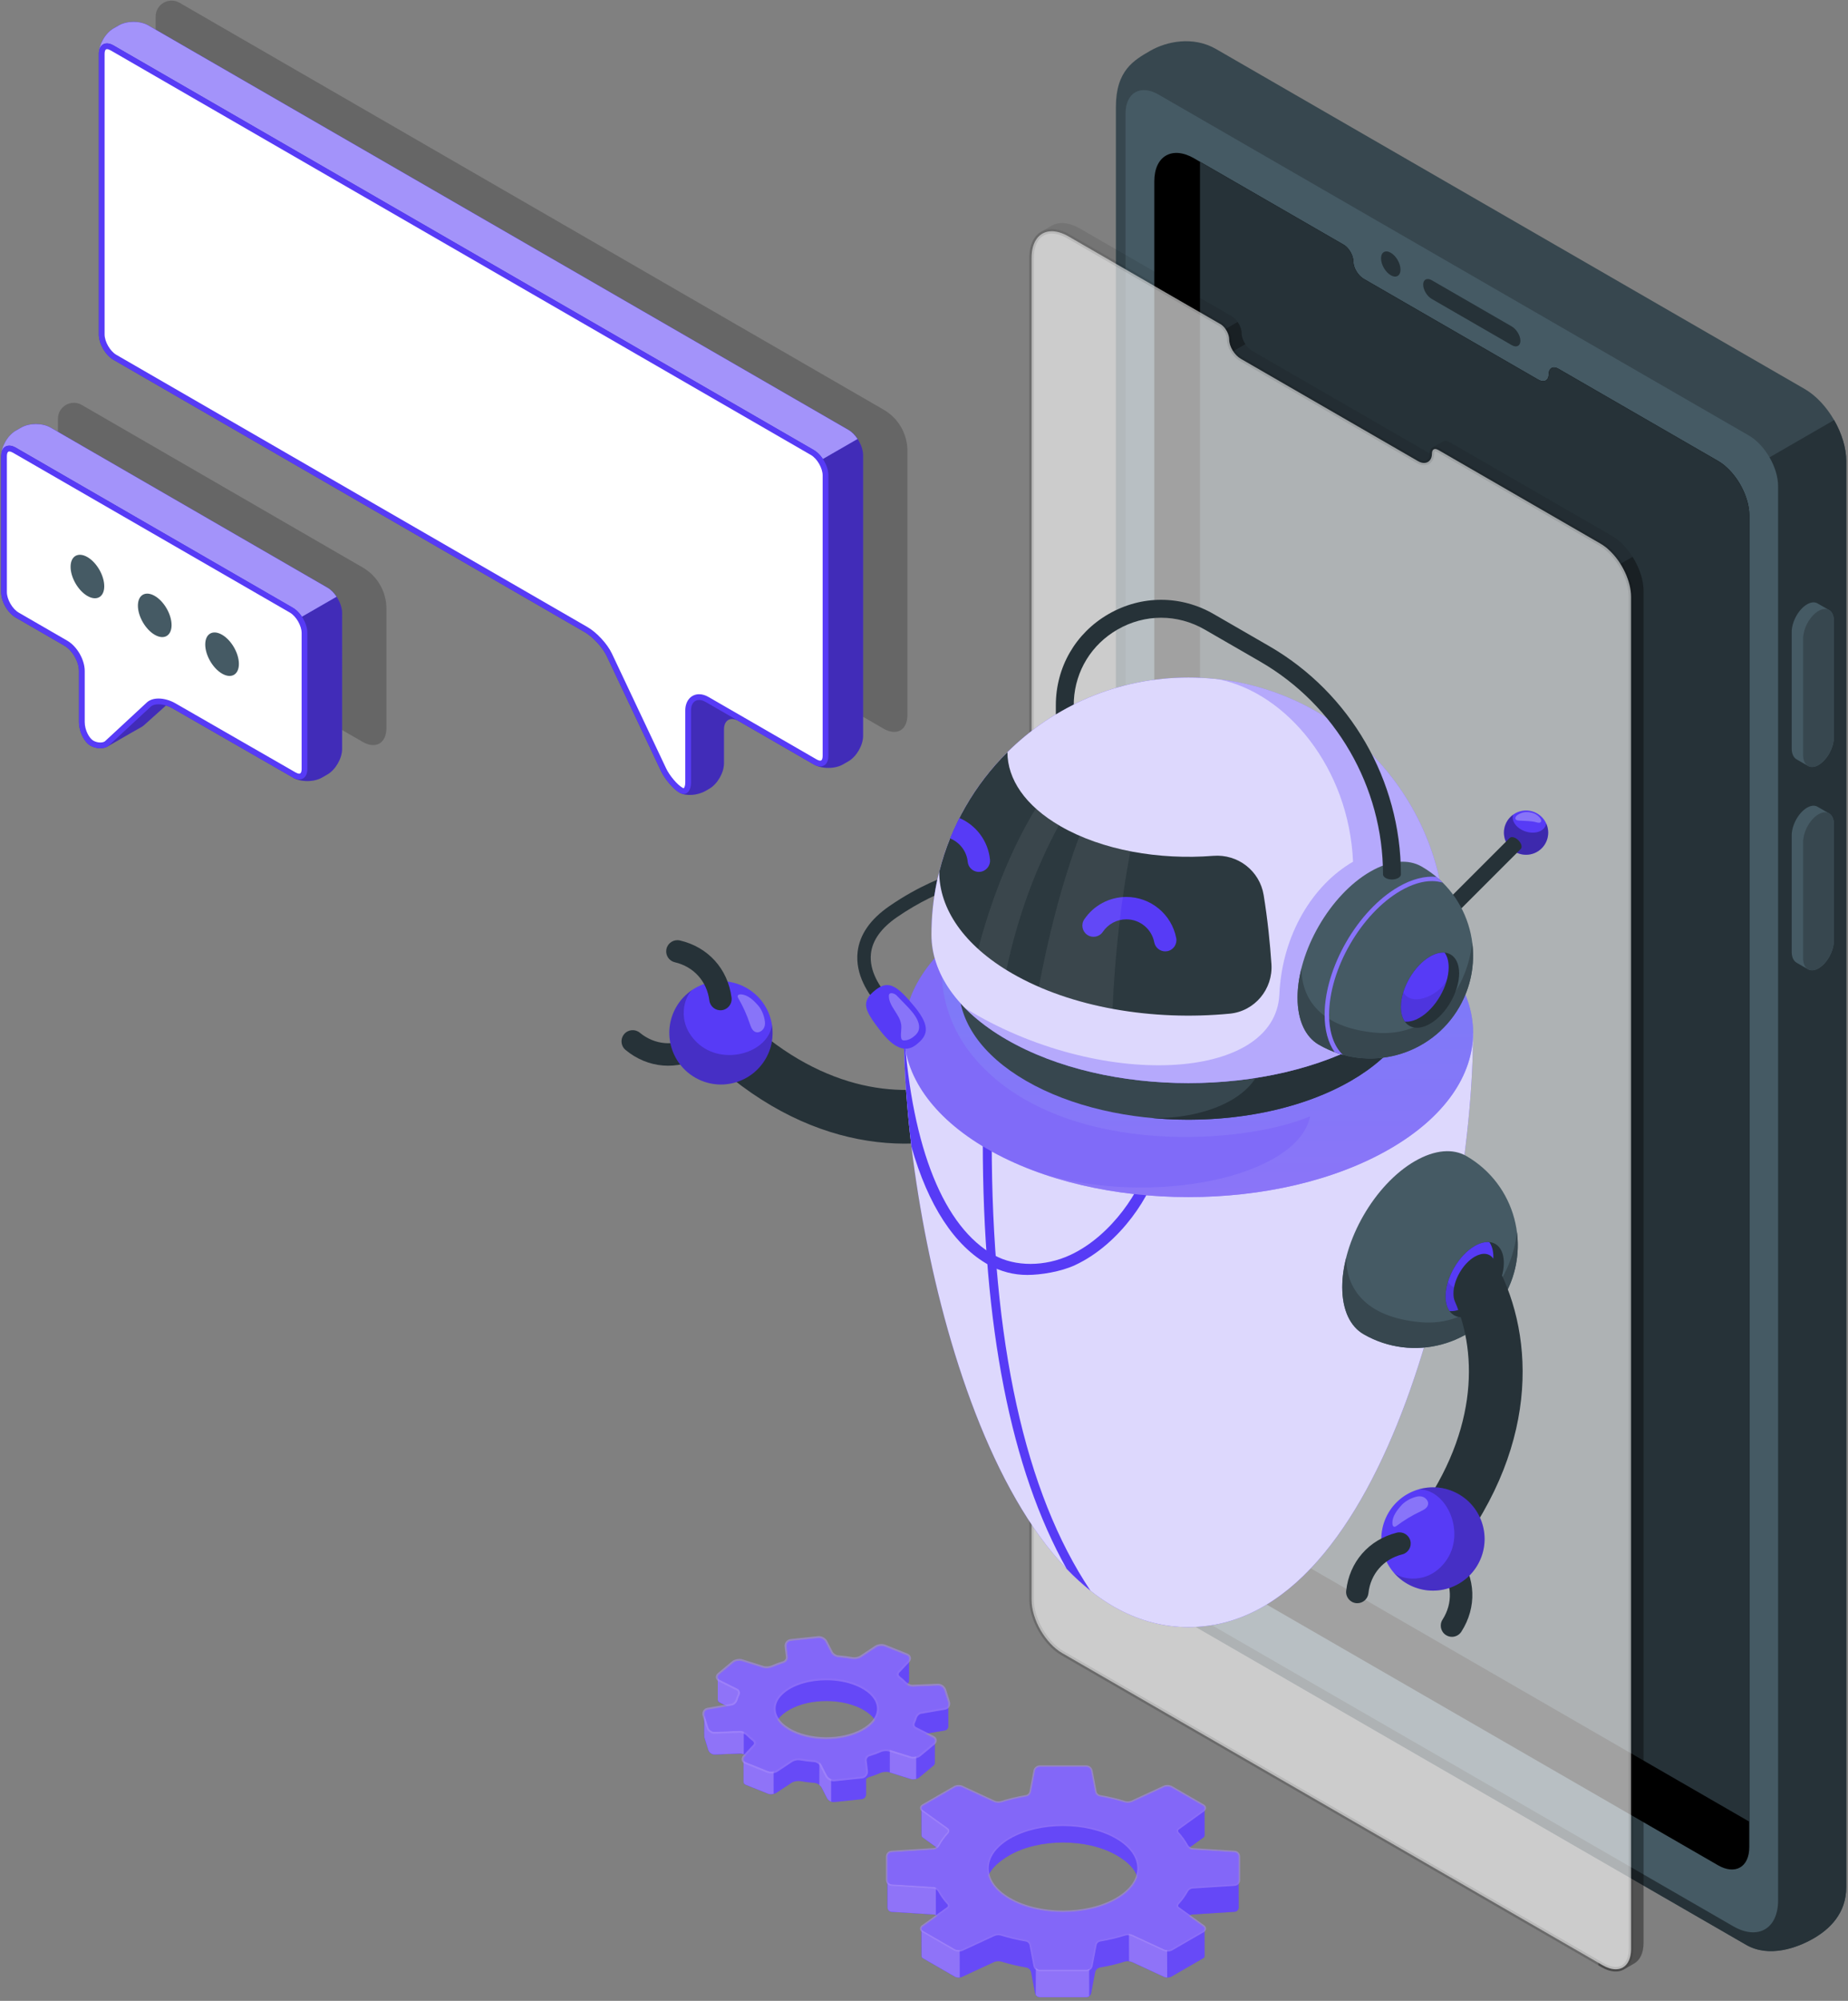 <svg width="413" height="447" viewBox="0 0 413 447" fill="none" xmlns="http://www.w3.org/2000/svg">
<rect x="0" y="0" width="413" height="447" fill="#808080" stroke="none"/>
<path d="M249.385 342.422L249.386 23.886C249.386 15.69 253.458 13.43 257.072 11.344C260.686 9.257 266.64 7.992 271.777 10.958L403.314 86.899C408.452 89.865 412.617 97.079 412.617 103.011V421.548C412.617 427.48 408.895 430.977 405.28 433.065C401.665 435.152 395.361 437.443 390.224 434.477L258.688 358.534C253.55 355.568 249.386 350.684 249.385 342.422Z" fill="#37474F"/>
<path d="M257.752 345.437L393.011 423.528L392.969 103.615L409.893 93.844C411.576 96.759 412.617 100.045 412.617 103.011V421.548C412.617 427.48 408.895 430.977 405.28 433.065C401.665 435.152 395.361 437.443 390.224 434.477L258.688 358.534C255.479 356.681 252.306 353.897 250.634 349.547L251.157 349.245L257.752 345.437Z" fill="#263238"/>
<path d="M258.932 21.133L390.845 97.296C394.442 99.368 397.378 104.452 397.378 108.596V424.545C397.378 430.913 392.853 433.519 387.336 430.328L258.931 356.198C254.863 353.846 251.533 348.089 251.533 343.385V25.404C251.533 20.701 254.864 18.782 258.932 21.133Z" fill="#455A64"/>
<path d="M257.97 40.504V335.845C257.97 340.324 261.128 345.803 264.995 348.026L383.916 416.687C387.794 418.943 390.941 417.127 390.941 412.637V115.127C390.941 111.496 388.879 107.21 386.011 104.536C385.785 104.332 385.571 104.128 385.345 103.935C384.883 103.57 384.4 103.237 383.916 102.957L350.466 83.643C350.466 83.643 349.488 83.074 348.286 82.386C347.083 81.688 346.105 82.246 346.105 83.643C346.105 85.029 345.063 85.566 343.774 84.814L304.792 62.31C303.514 61.569 302.461 59.839 302.461 58.454C302.461 57.154 301.602 55.575 300.506 54.802C300.431 54.748 300.356 54.705 300.281 54.663L267.562 35.779L266.864 35.371C261.966 32.545 257.97 34.854 257.97 40.504Z" fill="black"/>
<path d="M275.202 340.14C271.335 337.916 268.177 332.438 268.177 327.959V36.133L300.282 54.662C300.357 54.705 300.432 54.748 300.507 54.802C301.603 55.575 302.462 57.155 302.462 58.454C302.462 59.84 303.515 61.569 304.793 62.31L343.775 84.814C345.064 85.566 346.106 85.029 346.106 83.643C346.106 82.247 347.084 81.688 348.287 82.386C349.49 83.074 350.467 83.643 350.467 83.643L383.917 102.957C384.4 103.236 384.884 103.569 385.346 103.935C385.571 104.128 385.786 104.332 386.012 104.536C388.88 107.211 390.942 111.497 390.942 115.127V406.964L275.202 340.14Z" fill="#263238"/>
<path d="M337.856 72.928L319.986 62.611C318.92 61.995 318.056 62.433 318.056 63.587C318.056 64.741 318.92 66.177 319.986 66.792L337.856 77.109C338.922 77.725 339.786 77.287 339.786 76.132C339.786 74.979 338.922 73.544 337.856 72.928Z" fill="#263238"/>
<path d="M310.817 56.469C309.616 55.776 308.643 56.338 308.642 57.725C308.642 59.112 309.616 60.798 310.817 61.492C312.018 62.185 312.991 61.623 312.991 60.237C312.992 58.848 312.018 57.162 310.817 56.469Z" fill="#263238"/>
<path d="M400.415 141.227C400.415 138.89 401.954 136.106 403.853 135.01C404.77 134.481 405.597 134.447 406.209 134.815C406.641 135.075 408.338 136.02 408.788 136.29C409.442 136.682 409.849 137.53 409.849 138.731V164.686C409.849 167.023 408.31 169.807 406.411 170.903C405.536 171.408 404.742 171.462 404.139 171.145C403.665 170.896 401.93 169.893 401.481 169.625C400.825 169.234 400.416 168.385 400.416 167.181L400.415 141.227Z" fill="#455A64"/>
<path d="M402.972 142.702V168.657C402.972 170.994 404.511 172 406.41 170.904C408.309 169.808 409.848 167.024 409.848 164.687V138.733C409.848 136.396 408.309 135.39 406.41 136.486C404.511 137.582 402.972 140.365 402.972 142.702Z" fill="#37474F"/>
<path d="M400.415 186.656C400.415 184.319 401.954 181.535 403.853 180.439C404.77 179.91 405.597 179.876 406.209 180.245C406.641 180.505 408.338 181.45 408.788 181.72C409.442 182.112 409.849 182.96 409.849 184.161V210.116C409.849 212.454 408.31 215.237 406.411 216.333C405.536 216.838 404.742 216.892 404.139 216.575C403.665 216.326 401.93 215.323 401.481 215.055C400.825 214.664 400.416 213.815 400.416 212.611L400.415 186.656Z" fill="#455A64"/>
<path d="M402.972 188.129V214.084C402.972 216.421 404.511 217.427 406.41 216.331C408.309 215.235 409.848 212.451 409.848 210.114V184.159C409.848 181.822 408.309 180.816 406.41 181.912C404.511 183.009 402.972 185.792 402.972 188.129Z" fill="#37474F"/>
<path d="M234.997 50.438C236.631 49.501 238.879 49.632 241.358 51.061L242.066 51.475L275.281 70.645C275.357 70.689 275.433 70.732 275.51 70.787C276.623 71.572 277.494 73.175 277.494 74.495C277.494 75.902 278.563 77.657 279.86 78.409L319.431 101.253C319.461 101.271 319.489 101.278 319.519 101.295C319.54 100.635 319.783 100.171 320.165 99.95C320.564 99.719 322.046 98.859 322.447 98.629C322.848 98.399 323.4 98.435 324.01 98.789C325.231 99.487 326.224 100.065 326.224 100.065L360.179 119.671C360.67 119.955 361.16 120.293 361.629 120.663C361.858 120.859 362.076 121.066 362.305 121.274C365.217 123.989 367.31 128.34 367.31 132.026V434.037C367.31 436.308 366.514 437.899 365.23 438.644C364.842 438.869 363.311 439.751 362.925 439.973C361.636 440.717 359.859 440.61 357.892 439.466L237.172 369.767C233.246 367.51 230.041 361.949 230.041 357.402V57.592C230.041 54.731 231.052 52.718 232.681 51.772C233.071 51.548 234.61 50.66 234.997 50.438Z" fill="black" fill-opacity="0.09"/>
<path opacity="0.3" d="M357.219 438.486V439.076L357.899 439.466C359.859 440.606 361.639 440.716 362.929 439.976C363.309 439.756 364.849 438.866 365.229 438.646C366.519 437.896 367.309 436.306 367.309 434.036V132.026C367.309 129.556 366.359 126.786 364.849 124.406L362.129 125.976C363.609 128.306 364.519 131.016 364.519 133.346V435.356C364.519 436.796 364.179 437.986 363.539 438.796C362.939 439.546 362.089 439.946 361.089 439.946C360.199 439.946 359.179 439.626 358.149 439.026L357.219 438.486Z" fill="black"/>
<path opacity="0.3" d="M273.871 73.506C274.381 74.216 274.701 75.076 274.701 75.816C274.701 76.676 275.041 77.636 275.581 78.466L278.321 76.886C277.821 76.136 277.491 75.266 277.491 74.496C277.491 73.666 277.141 72.716 276.601 71.926L273.871 73.506Z" fill="black"/>
<path d="M361.088 439.943C362.093 439.943 362.939 439.546 363.535 438.798C364.178 437.989 364.518 436.8 364.518 435.355V133.344C364.518 129.892 362.527 125.623 359.674 122.963L359.457 122.765C359.31 122.629 359.164 122.495 359.014 122.366C358.566 122.013 358.098 121.693 357.641 121.429L323.686 101.823C323.683 101.821 322.692 101.245 321.474 100.549C321.204 100.392 320.949 100.31 320.732 100.31C320.088 100.31 320.019 101.061 320.019 101.383C320.019 102.605 319.311 103.426 318.258 103.426C317.821 103.426 317.361 103.286 316.889 103.011L277.32 80.168C275.85 79.315 274.699 77.402 274.699 75.813C274.699 74.667 273.921 73.22 272.929 72.521C272.865 72.475 272.803 72.441 272.742 72.407L239.524 53.235L238.812 52.819C237.503 52.064 236.203 51.664 235.053 51.664C232.274 51.664 230.547 53.936 230.547 57.593V357.402C230.547 361.797 233.632 367.147 237.425 369.328L358.145 439.028C359.179 439.626 360.195 439.943 361.088 439.943Z" fill="white" fill-opacity="0.63"/>
<path d="M235.055 52.171C232.552 52.171 231.058 54.198 231.058 57.592V357.401C231.058 361.563 234.091 366.823 237.682 368.887L358.404 438.589C359.356 439.143 360.284 439.435 361.087 439.435C362.917 439.435 364.009 437.91 364.009 435.355V133.344C364.009 130.022 362.084 125.906 359.339 123.346L359.108 123.135C358.967 123.005 358.827 122.877 358.714 122.779C358.271 122.429 357.824 122.123 357.386 121.869L323.427 102.261C323.425 102.26 322.437 101.685 321.215 100.986C320.954 100.834 320.79 100.818 320.732 100.818C320.532 100.818 320.526 101.326 320.526 101.384C320.526 102.885 319.594 103.934 318.258 103.934C317.73 103.934 317.184 103.771 316.637 103.452L277.064 80.607C275.454 79.673 274.192 77.568 274.192 75.814C274.192 74.832 273.495 73.541 272.634 72.933C272.586 72.899 272.538 72.873 272.487 72.843L239.268 53.67L238.564 53.259C237.33 52.548 236.116 52.171 235.055 52.171ZM235.056 51.156C236.266 51.156 237.631 51.549 239.071 52.38L239.78 52.794L272.994 71.964C273.07 72.007 273.146 72.051 273.223 72.106C274.335 72.891 275.207 74.494 275.207 75.813C275.207 77.22 276.276 78.975 277.573 79.728L317.144 102.572C317.547 102.807 317.926 102.918 318.258 102.918C319.004 102.918 319.511 102.357 319.511 101.383C319.511 100.379 320.008 99.802 320.732 99.802C321.031 99.802 321.368 99.9 321.724 100.107C322.945 100.805 323.938 101.383 323.938 101.383L357.894 120.989C358.385 121.273 358.875 121.61 359.344 121.981C359.573 122.177 359.791 122.384 360.02 122.591C362.932 125.306 365.025 129.657 365.025 133.343V435.354C365.025 438.583 363.422 440.449 361.088 440.449C360.127 440.449 359.042 440.133 357.894 439.465L237.174 369.765C233.248 367.508 230.043 361.947 230.043 357.4V57.592C230.043 53.519 232.088 51.156 235.056 51.156Z" fill="black" fill-opacity="0.09"/>
<g opacity="0.2">
<path d="M12.95 122.232C12.95 125.622 15.33 127.783 18.279 129.477L81.031 165.731C83.964 167.426 86.36 166.057 86.36 162.651V135.964C86.36 132.173 84.338 128.669 81.055 126.773L18.283 90.47C15.913 89.101 12.949 90.811 12.949 93.549V122.232H12.95Z" fill="black"/>
</g>
<path d="M0.278 101.665C0.375 99.622 1.787 97.225 3.531 96.217L4.741 95.518C6.548 94.474 9.478 94.473 11.285 95.517L73.179 131.292C74.986 132.335 76.451 134.873 76.451 136.96L76.45 167.343C76.45 169.43 74.985 171.968 73.178 173.012L71.968 173.711C70.161 174.755 67.231 174.756 65.424 173.712L65.701 173.834L38.55 158.235C38.081 157.964 37.587 157.757 37.096 157.608L32.138 162.049L31.76 162.332L29.019 163.888L23.979 166.798V166.795C23.003 167.351 21.435 167.285 20.208 166.577C18.795 165.761 17.65 163.408 17.65 161.321V149.907C17.65 147.82 16.185 145.282 14.377 144.239L3.527 137.965C1.72 136.921 0.255 134.384 0.255 132.297V122.087V101.913C0.255 101.823 0.273 101.75 0.278 101.665Z" fill="#573BF6"/>
<path opacity="0.25" d="M0.278 101.665C0.375 99.622 1.787 97.225 3.531 96.217L4.741 95.518C6.548 94.474 9.478 94.473 11.285 95.517L73.179 131.292C74.986 132.335 76.451 134.873 76.451 136.96L76.45 167.343C76.45 169.43 74.985 171.968 73.178 173.012L71.968 173.711C70.161 174.755 67.231 174.756 65.424 173.712L65.701 173.834L38.55 158.235C38.081 157.964 37.587 157.757 37.096 157.608L32.138 162.049L31.76 162.332L29.019 163.888L23.979 166.798V166.795C23.003 167.351 21.435 167.285 20.208 166.577C18.795 165.761 17.65 163.408 17.65 161.321V149.907C17.65 147.82 16.185 145.282 14.377 144.239L3.527 137.965C1.72 136.921 0.255 134.384 0.255 132.297V122.087V101.913C0.255 101.823 0.273 101.75 0.278 101.665Z" fill="black"/>
<path d="M0.255 101.885C0.255 99.8 1.719 98.957 3.531 99.999L65.422 135.771C66.204 136.218 66.911 136.937 67.469 137.781L75.212 133.314C74.653 132.47 73.959 131.738 73.177 131.292L11.286 95.52C9.474 94.478 6.546 94.478 4.747 95.52L3.531 96.215C1.719 97.257 0.255 99.8 0.255 101.885Z" fill="#573BF6"/>
<path opacity="0.45" d="M0.255 101.885C0.255 99.8 1.719 98.957 3.531 99.999L65.422 135.771C66.204 136.218 66.911 136.937 67.469 137.781L75.212 133.314C74.653 132.47 73.959 131.738 73.177 131.292L11.286 95.52C9.474 94.478 6.546 94.478 4.747 95.52L3.531 96.215C1.719 97.257 0.255 99.8 0.255 101.885Z" fill="white"/>
<path d="M66.883 173.487C67.938 173.487 68.052 172.302 68.052 171.792V141.408C68.052 139.56 66.701 137.219 65.1 136.296L3.207 100.576C2.799 100.34 2.404 100.215 2.067 100.215C1.012 100.215 0.898 101.4 0.898 101.91V132.294C0.898 134.142 2.249 136.483 3.85 137.406L14.701 143.68C16.716 144.843 18.295 147.577 18.295 149.903V161.318C18.295 163.166 19.319 165.318 20.532 166.017C21.095 166.342 21.764 166.521 22.417 166.521C23.062 166.521 23.615 166.344 23.936 166.034L33.22 157.432C33.72 156.951 34.485 156.696 35.431 156.696C36.54 156.696 37.794 157.053 38.872 157.675L65.742 173.124C66.151 173.362 66.546 173.487 66.883 173.487Z" fill="white"/>
<path d="M2.066 100.858C1.608 100.858 1.539 101.518 1.539 101.91V122.084V128.077V132.294C1.539 133.912 2.768 136.041 4.17 136.85L15.021 143.124C17.216 144.392 18.935 147.37 18.935 149.904V161.318C18.935 163.108 19.945 164.939 20.851 165.462C21.311 165.728 21.882 165.88 22.416 165.88C22.973 165.88 23.336 165.721 23.491 165.572L32.774 156.97C33.396 156.371 34.315 156.055 35.432 156.055C36.65 156.055 38.021 156.443 39.193 157.12L66.064 172.569C66.371 172.746 66.662 172.844 66.884 172.844C67.342 172.844 67.411 172.185 67.411 171.792V141.408C67.411 139.79 66.182 137.661 64.781 136.852L2.888 101.132C2.578 100.956 2.287 100.858 2.066 100.858ZM2.066 99.574C2.506 99.574 3.002 99.718 3.528 100.021L65.421 135.741C67.228 136.785 68.693 139.322 68.693 141.409V171.793C68.693 173.273 67.956 174.129 66.882 174.129C66.442 174.129 65.946 173.985 65.421 173.682L38.55 158.233C37.531 157.645 36.391 157.34 35.431 157.34C34.688 157.34 34.053 157.522 33.664 157.897L24.381 166.499C23.921 166.942 23.2 167.165 22.416 167.165C21.682 167.165 20.892 166.969 20.209 166.575C18.796 165.759 17.651 163.406 17.651 161.319V149.905C17.651 147.818 16.186 145.28 14.378 144.237L3.528 137.963C1.721 136.919 0.255 134.382 0.255 132.295V128.078V122.085V101.911C0.255 100.43 0.992 99.574 2.066 99.574Z" fill="#573BF6"/>
<path d="M19.536 124.455C17.459 123.256 15.775 124.228 15.775 126.627C15.775 129.026 17.459 131.942 19.536 133.141C21.613 134.34 23.297 133.368 23.297 130.97C23.297 128.572 21.614 125.655 19.536 124.455Z" fill="#455A64"/>
<path d="M34.582 133.131C32.505 131.932 30.821 132.904 30.821 135.302C30.821 137.701 32.505 140.617 34.582 141.817C36.66 143.016 38.343 142.044 38.343 139.645C38.343 137.247 36.66 134.33 34.582 133.131Z" fill="#455A64"/>
<path d="M49.628 141.807C47.551 140.608 45.867 141.58 45.867 143.979C45.867 146.378 47.551 149.293 49.628 150.493C51.705 151.692 53.389 150.721 53.389 148.322C53.389 145.923 51.705 143.006 49.628 141.807Z" fill="#455A64"/>
<g opacity="0.2">
<path d="M34.784 64.675C34.784 68.065 37.164 70.226 40.113 71.92L197.466 162.787C200.4 164.482 202.795 163.113 202.795 159.707V100.721C202.795 96.93 200.773 93.427 197.49 91.53L40.118 0.615C37.748 -0.754 34.784 0.956 34.784 3.694V64.675Z" fill="black"/>
</g>
<path d="M188.404 170.768L189.614 170.069C191.421 169.025 192.886 166.487 192.886 164.4V101.717C192.886 99.63 191.421 97.092 189.614 96.049L33.12 5.661C31.313 4.618 28.382 4.618 26.576 5.662L25.366 6.361C23.559 7.405 22.094 9.943 22.094 12.03V74.713C22.094 76.8 23.559 79.338 25.367 80.381L130.696 141.228C132.503 142.271 134.691 144.647 135.582 146.534L147.703 172.195C148.594 174.082 150.462 176.273 151.875 177.089C153.288 177.905 155.898 177.72 157.706 176.677L158.523 176.205C160.33 175.161 161.796 172.624 161.796 170.537V162.965C161.796 160.878 163.261 160.032 165.069 161.075L181.861 170.769C183.667 171.813 186.597 171.812 188.404 170.768Z" fill="#573BF6"/>
<path opacity="0.25" d="M188.404 170.768L189.614 170.069C191.421 169.025 192.886 166.487 192.886 164.4V101.717C192.886 99.63 191.421 97.092 189.614 96.049L33.12 5.661C31.313 4.618 28.382 4.618 26.576 5.662L25.366 6.361C23.559 7.405 22.094 9.943 22.094 12.03V74.713C22.094 76.8 23.559 79.338 25.367 80.381L130.696 141.228C132.503 142.271 134.691 144.647 135.582 146.534L147.703 172.195C148.594 174.082 150.462 176.273 151.875 177.089C153.288 177.905 155.898 177.72 157.706 176.677L158.523 176.205C160.33 175.161 161.796 172.624 161.796 170.537V162.965C161.796 160.878 163.261 160.032 165.069 161.075L181.861 170.769C183.667 171.813 186.597 171.812 188.404 170.768Z" fill="black"/>
<path d="M22.088 12.029C22.088 9.945 23.552 9.101 25.364 10.143L181.855 100.527C182.637 100.974 183.345 101.693 183.903 102.537L191.646 98.07C191.087 97.226 190.393 96.494 189.611 96.048L33.118 5.664C31.306 4.622 28.378 4.622 26.579 5.664L25.363 6.359C23.552 7.401 22.088 9.945 22.088 12.029Z" fill="#573BF6"/>
<path opacity="0.45" d="M22.088 12.029C22.088 9.945 23.552 9.101 25.364 10.143L181.855 100.527C182.637 100.974 183.345 101.693 183.903 102.537L191.646 98.07C191.087 97.226 190.393 96.494 189.611 96.048L33.118 5.664C31.306 4.622 28.378 4.622 26.579 5.664L25.363 6.359C23.552 7.401 22.088 9.945 22.088 12.029Z" fill="white"/>
<path d="M152.805 176.73C153.058 176.73 153.264 176.6 153.436 176.334C153.665 175.981 153.79 175.432 153.79 174.79V158.716C153.79 156.935 154.776 155.738 156.244 155.738C156.815 155.738 157.415 155.917 158.026 156.271L182.18 170.216C182.588 170.452 182.983 170.577 183.32 170.577C184.375 170.577 184.489 169.392 184.489 168.883V106.2C184.489 104.352 183.138 102.011 181.537 101.088L25.043 10.701C24.635 10.465 24.24 10.34 23.903 10.34C22.848 10.34 22.734 11.525 22.734 12.034V74.717C22.734 76.565 24.085 78.906 25.686 79.829L131.014 140.676C132.947 141.792 135.208 144.247 136.16 146.264L148.282 171.924C149.11 173.677 150.9 175.789 152.195 176.536C152.415 176.664 152.626 176.73 152.805 176.73Z" fill="white"/>
<path d="M23.904 10.979C23.446 10.979 23.377 11.638 23.377 12.031V74.714C23.377 76.332 24.606 78.461 26.008 79.27L131.337 140.117C133.367 141.289 135.741 143.867 136.742 145.987L148.863 171.648C149.632 173.275 151.339 175.298 152.516 175.978C152.693 176.08 152.788 176.086 152.806 176.087C152.897 176.04 153.148 175.646 153.149 174.788V158.713C153.149 156.581 154.422 155.093 156.244 155.093C156.929 155.093 157.636 155.301 158.348 155.712L182.502 169.657C182.916 169.896 183.193 169.932 183.322 169.932C183.781 169.932 183.849 169.273 183.849 168.88V164.663V158.67V106.197C183.849 104.579 182.62 102.45 181.218 101.641L24.724 11.253C24.417 11.077 24.125 10.979 23.904 10.979ZM23.904 9.695C24.344 9.695 24.84 9.839 25.366 10.142L181.86 100.53C183.667 101.573 185.132 104.111 185.132 106.198V158.671V164.664V168.881C185.132 170.361 184.395 171.217 183.321 171.217C182.881 171.217 182.385 171.073 181.859 170.77L157.705 156.825C157.18 156.522 156.684 156.378 156.244 156.378C155.17 156.378 154.433 157.234 154.433 158.715V174.79C154.433 176.392 153.758 177.371 152.805 177.371C152.517 177.371 152.202 177.281 151.874 177.092C150.461 176.276 148.593 174.085 147.702 172.198L135.581 146.537C134.69 144.65 132.502 142.274 130.694 141.231L25.365 80.384C23.558 79.34 22.092 76.803 22.092 74.716V12.033C22.093 10.551 22.83 9.695 23.904 9.695Z" fill="#573BF6"/>
<path d="M206.288 403.413L213.382 399.317C213.805 399.072 214.508 399.041 214.952 399.246L222.142 402.577C222.585 402.783 223.32 402.821 223.787 402.675C225.578 402.115 227.45 401.674 229.369 401.348C229.851 401.266 230.317 400.819 230.409 400.338L231.309 395.6C231.4 395.12 231.87 394.73 232.359 394.73H242.789C243.278 394.73 243.748 395.119 243.839 395.6L244.739 400.338C244.83 400.818 245.296 401.266 245.778 401.348C247.696 401.674 249.568 402.115 251.359 402.675C251.826 402.821 252.561 402.783 253.004 402.577L260.195 399.246C260.638 399.04 261.341 399.072 261.765 399.316L268.859 403.411C269.078 403.537 269.187 403.713 269.189 403.893H269.191L269.208 410.042L269.206 410.041C269.208 410.209 269.116 410.381 268.924 410.519L265.661 412.867C265.907 413.051 266.194 413.184 266.466 413.202L275.918 413.8C276.406 413.831 276.801 414.252 276.801 414.741V418.758C276.801 418.761 276.803 418.764 276.803 418.767L276.818 426.163C276.818 426.652 276.423 427.073 275.935 427.104L266.482 427.702C266.204 427.72 265.911 427.859 265.662 428.049L268.907 430.384C269.096 430.52 269.188 430.689 269.188 430.856L269.191 430.857L269.208 437.013L269.206 437.012C269.204 437.192 269.095 437.367 268.876 437.493L261.783 441.588C261.36 441.832 260.657 441.864 260.213 441.658L253.022 438.327C252.578 438.121 251.844 438.083 251.378 438.229C249.587 438.789 247.714 439.23 245.795 439.556C245.313 439.638 244.847 440.085 244.755 440.566L243.855 445.304C243.764 445.784 243.294 446.174 242.805 446.174H232.375C231.886 446.174 231.416 445.785 231.325 445.304L230.426 440.566C230.335 440.086 229.869 439.638 229.387 439.557C227.468 439.231 225.596 438.79 223.805 438.23C223.338 438.084 222.603 438.122 222.16 438.328L214.969 441.659C214.525 441.864 213.823 441.833 213.399 441.588L206.305 437.493C206.091 437.369 205.98 437.198 205.974 437.022H205.973L205.956 430.855H205.959C205.96 430.689 206.051 430.52 206.24 430.384L209.503 428.036C209.257 427.852 208.97 427.719 208.698 427.702L199.245 427.104C198.757 427.073 198.362 426.652 198.362 426.163L198.35 420.039C198.35 420.03 198.345 420.023 198.345 420.014V414.74C198.345 414.251 198.74 413.83 199.228 413.799L208.681 413.201C208.959 413.183 209.252 413.044 209.502 412.854L206.257 410.519C206.068 410.383 205.977 410.214 205.976 410.048L205.973 410.049L205.956 403.892L205.958 403.891C205.96 403.714 206.07 403.539 206.288 403.413ZM254.174 419.345C253.665 417.646 252.148 415.983 249.559 414.488C242.941 410.667 232.211 410.667 225.592 414.488C223.165 415.889 221.582 417.431 220.867 419.01C221.431 420.946 223.002 422.804 225.59 424.298C232.208 428.119 242.939 428.119 249.557 424.298C251.996 422.891 253.532 421.16 254.174 419.345Z" fill="#573BF6"/>
<path opacity="0.2" d="M206.288 403.413L213.382 399.317C213.805 399.072 214.508 399.041 214.952 399.246L222.142 402.577C222.585 402.783 223.32 402.821 223.787 402.675C225.578 402.115 227.45 401.674 229.369 401.348C229.851 401.266 230.317 400.819 230.409 400.338L231.309 395.6C231.4 395.12 231.87 394.73 232.359 394.73H242.789C243.278 394.73 243.748 395.119 243.839 395.6L244.739 400.338C244.83 400.818 245.296 401.266 245.778 401.348C247.696 401.674 249.568 402.115 251.359 402.675C251.826 402.821 252.561 402.783 253.004 402.577L260.195 399.246C260.638 399.04 261.341 399.072 261.765 399.316L268.859 403.411C269.078 403.537 269.187 403.713 269.189 403.893H269.191L269.208 410.042L269.206 410.041C269.208 410.209 269.116 410.381 268.924 410.519L265.661 412.867C265.907 413.051 266.194 413.184 266.466 413.202L275.918 413.8C276.406 413.831 276.801 414.252 276.801 414.741V418.758C276.801 418.761 276.803 418.764 276.803 418.767L276.818 426.163C276.818 426.652 276.423 427.073 275.935 427.104L266.482 427.702C266.204 427.72 265.911 427.859 265.662 428.049L268.907 430.384C269.096 430.52 269.188 430.689 269.188 430.856L269.191 430.857L269.208 437.013L269.206 437.012C269.204 437.192 269.095 437.367 268.876 437.493L261.783 441.588C261.36 441.832 260.657 441.864 260.213 441.658L253.022 438.327C252.578 438.121 251.844 438.083 251.378 438.229C249.587 438.789 247.714 439.23 245.795 439.556C245.313 439.638 244.847 440.085 244.755 440.566L243.855 445.304C243.764 445.784 243.294 446.174 242.805 446.174H232.375C231.886 446.174 231.416 445.785 231.325 445.304L230.426 440.566C230.335 440.086 229.869 439.638 229.387 439.557C227.468 439.231 225.596 438.79 223.805 438.23C223.338 438.084 222.603 438.122 222.16 438.328L214.969 441.659C214.525 441.864 213.823 441.833 213.399 441.588L206.305 437.493C206.091 437.369 205.98 437.198 205.974 437.022H205.973L205.956 430.855H205.959C205.96 430.689 206.051 430.52 206.24 430.384L209.503 428.036C209.257 427.852 208.97 427.719 208.698 427.702L199.245 427.104C198.757 427.073 198.362 426.652 198.362 426.163L198.35 420.039C198.35 420.03 198.345 420.023 198.345 420.014V414.74C198.345 414.251 198.74 413.83 199.228 413.799L208.681 413.201C208.959 413.183 209.252 413.044 209.502 412.854L206.257 410.519C206.068 410.383 205.977 410.214 205.976 410.048L205.973 410.049L205.956 403.892L205.958 403.891C205.96 403.714 206.07 403.539 206.288 403.413ZM254.174 419.345C253.665 417.646 252.148 415.983 249.559 414.488C242.941 410.667 232.211 410.667 225.592 414.488C223.165 415.889 221.582 417.431 220.867 419.01C221.431 420.946 223.002 422.804 225.59 424.298C232.208 428.119 242.939 428.119 249.557 424.298C251.996 422.891 253.532 421.16 254.174 419.345Z" fill="#A78BFA"/>
<path opacity="0.1" d="M265.189 422.404C265.422 421.972 265.979 421.586 266.466 421.554L275.92 420.958C276.408 420.926 276.8 420.506 276.799 420.016L276.802 418.769L276.818 426.162C276.813 426.655 276.421 427.075 275.933 427.107L266.479 427.703C266.199 427.72 265.899 427.853 265.648 428.046L263.282 426.342C262.884 426.057 262.848 425.548 263.178 425.188C264.002 424.287 264.669 423.355 265.189 422.404ZM269.209 410.044L269.203 410.048C269.21 410.213 269.114 410.381 268.923 410.523L265.659 412.874C265.463 412.73 265.293 412.547 265.191 412.356C264.672 411.402 263.999 410.472 263.181 409.57C262.851 409.206 262.889 408.702 263.286 408.416L268.909 404.374C269.07 404.249 269.164 404.106 269.193 403.961L269.209 410.044Z" fill="#573BF6"/>
<path opacity="0.1" d="M225.592 410.466C232.211 406.645 242.938 406.64 249.557 410.462C253.74 412.877 255.28 416.24 254.176 419.353C253.678 417.655 252.153 415.988 249.559 414.488C242.94 410.666 232.212 410.671 225.594 414.492C223.171 415.891 221.582 417.427 220.863 419.008C219.983 415.995 221.565 412.791 225.592 410.466Z" fill="#573BF6"/>
<path d="M198.353 420.14C198.416 420.57 198.784 420.928 199.229 420.961L208.679 421.557C208.835 421.563 209.001 421.613 209.154 421.684L209.165 427.842C209.011 427.77 208.852 427.717 208.702 427.708L199.248 427.106C198.756 427.076 198.36 426.654 198.362 426.171L198.353 420.14ZM205.956 403.895L205.962 403.891C205.956 403.951 205.969 404.015 205.998 404.079C206.011 404.144 206.056 404.206 206.112 404.262C206.152 404.303 206.188 404.338 206.24 404.373L211.862 408.417C211.914 408.451 211.963 408.495 211.997 408.54C212.091 408.647 212.151 408.765 212.174 408.888C212.188 408.968 212.193 409.046 212.182 409.125C212.175 409.169 212.165 409.207 212.155 409.245C212.118 409.363 212.053 409.473 211.966 409.571C211.925 409.611 211.893 409.653 211.861 409.696C211.086 410.553 210.454 411.449 209.956 412.355C209.851 412.536 209.697 412.714 209.509 412.862L206.257 410.528C206.071 410.386 205.973 410.218 205.976 410.055L205.97 410.059L205.956 403.895ZM205.957 430.917C205.979 431.081 206.091 431.233 206.289 431.352L213.386 435.445C213.677 435.615 214.102 435.683 214.486 435.638L214.496 441.781C214.112 441.826 213.69 441.764 213.4 441.594L206.309 437.498C206.093 437.374 205.98 437.206 205.975 437.032L205.957 430.917ZM252.298 432.011C252.561 432.036 252.811 432.092 253.007 432.18L260.196 435.513C260.376 435.602 260.603 435.648 260.837 435.649L260.853 441.788C260.622 441.777 260.395 441.747 260.209 441.661L253.02 438.329C252.825 438.241 252.569 438.188 252.315 438.165L252.298 432.011ZM231.483 439.56C231.684 439.838 232.014 440.033 232.356 440.028L242.791 440.032C243.022 440.028 243.247 439.945 243.429 439.8L243.437 445.952C243.252 446.091 243.036 446.176 242.805 446.18L232.38 446.179C232.009 446.176 231.659 445.96 231.466 445.654L231.483 439.56Z" fill="#573BF6"/>
<path opacity="0.7" d="M198.353 420.14C198.416 420.57 198.784 420.928 199.229 420.961L208.679 421.557C208.835 421.563 209.001 421.613 209.154 421.684L209.165 427.842C209.011 427.77 208.852 427.717 208.702 427.708L199.248 427.106C198.756 427.076 198.36 426.654 198.362 426.171L198.353 420.14ZM205.956 403.895L205.962 403.891C205.956 403.951 205.969 404.015 205.998 404.079C206.011 404.144 206.056 404.206 206.112 404.262C206.152 404.303 206.188 404.338 206.24 404.373L211.862 408.417C211.914 408.451 211.963 408.495 211.997 408.54C212.091 408.647 212.151 408.765 212.174 408.888C212.188 408.968 212.193 409.046 212.182 409.125C212.175 409.169 212.165 409.207 212.155 409.245C212.118 409.363 212.053 409.473 211.966 409.571C211.925 409.611 211.893 409.653 211.861 409.696C211.086 410.553 210.454 411.449 209.956 412.355C209.851 412.536 209.697 412.714 209.509 412.862L206.257 410.528C206.071 410.386 205.973 410.218 205.976 410.055L205.97 410.059L205.956 403.895ZM205.957 430.917C205.979 431.081 206.091 431.233 206.289 431.352L213.386 435.445C213.677 435.615 214.102 435.683 214.486 435.638L214.496 441.781C214.112 441.826 213.69 441.764 213.4 441.594L206.309 437.498C206.093 437.374 205.98 437.206 205.975 437.032L205.957 430.917ZM252.298 432.011C252.561 432.036 252.811 432.092 253.007 432.18L260.196 435.513C260.376 435.602 260.603 435.648 260.837 435.649L260.853 441.788C260.622 441.777 260.395 441.747 260.209 441.661L253.02 438.329C252.825 438.241 252.569 438.188 252.315 438.165L252.298 432.011ZM231.483 439.56C231.684 439.838 232.014 440.033 232.356 440.028L242.791 440.032C243.022 440.028 243.247 439.945 243.429 439.8L243.437 445.952C243.252 446.091 243.036 446.176 242.805 446.18L232.38 446.179C232.009 446.176 231.659 445.96 231.466 445.654L231.483 439.56Z" fill="#A78BFA"/>
<path d="M214.952 399.25L222.142 402.581C222.585 402.787 223.32 402.825 223.786 402.679C225.577 402.119 227.449 401.678 229.369 401.352C229.851 401.27 230.317 400.823 230.409 400.342L231.309 395.604C231.4 395.124 231.87 394.734 232.359 394.734H242.789C243.278 394.734 243.748 395.123 243.839 395.604L244.739 400.342C244.83 400.822 245.296 401.27 245.778 401.352C247.696 401.678 249.568 402.119 251.359 402.679C251.826 402.825 252.561 402.787 253.004 402.581L260.195 399.25C260.638 399.044 261.341 399.076 261.765 399.32L268.859 403.415C269.282 403.659 269.304 404.089 268.907 404.375L263.285 408.42C262.888 408.705 262.851 409.213 263.181 409.574C264.002 410.472 264.67 411.404 265.189 412.358C265.423 412.788 265.979 413.176 266.466 413.206L275.918 413.805C276.406 413.836 276.801 414.257 276.801 414.746V420.019C276.801 420.508 276.406 420.929 275.918 420.96L266.465 421.558C265.977 421.589 265.421 421.977 265.188 422.406C264.67 423.36 264.002 424.292 263.18 425.19C262.85 425.551 262.887 426.059 263.284 426.344L268.906 430.389C269.303 430.674 269.281 431.104 268.858 431.349L261.765 435.444C261.342 435.688 260.639 435.72 260.195 435.514L253.005 432.183C252.562 431.978 251.827 431.939 251.361 432.085C249.57 432.645 247.698 433.087 245.779 433.412C245.297 433.494 244.831 433.941 244.74 434.422L243.84 439.16C243.749 439.64 243.279 440.03 242.79 440.03H232.36C231.871 440.03 231.401 439.641 231.31 439.16L230.41 434.421C230.319 433.941 229.853 433.493 229.371 433.411C227.452 433.085 225.58 432.644 223.789 432.084C223.322 431.938 222.587 431.977 222.144 432.182L214.953 435.513C214.51 435.719 213.807 435.687 213.383 435.443L206.29 431.347C205.867 431.103 205.845 430.673 206.242 430.387L211.864 426.342C212.261 426.057 212.298 425.549 211.968 425.188C211.147 424.29 210.478 423.358 209.961 422.404C209.728 421.974 209.172 421.586 208.684 421.556L199.231 420.958C198.743 420.927 198.348 420.506 198.348 420.017V414.743C198.348 414.254 198.743 413.833 199.231 413.802L208.684 413.204C209.172 413.173 209.728 412.786 209.961 412.356C210.479 411.402 211.147 410.47 211.968 409.572C212.298 409.211 212.261 408.703 211.864 408.418L206.242 404.373C205.845 404.088 205.867 403.658 206.29 403.413L213.384 399.317C213.806 399.076 214.509 399.044 214.952 399.25ZM225.59 410.464C218.972 414.285 218.972 420.48 225.59 424.301C232.208 428.122 242.939 428.122 249.557 424.301C256.175 420.48 256.175 414.284 249.557 410.463C242.939 406.643 232.209 406.643 225.59 410.464Z" fill="#573BF6"/>
<g opacity="0.55">
<path d="M214.952 399.25L222.142 402.581C222.585 402.787 223.32 402.825 223.786 402.679C225.577 402.119 227.449 401.678 229.369 401.352C229.851 401.27 230.317 400.823 230.409 400.342L231.309 395.604C231.4 395.124 231.87 394.734 232.359 394.734H242.789C243.278 394.734 243.748 395.123 243.839 395.604L244.739 400.342C244.83 400.822 245.296 401.27 245.778 401.352C247.696 401.678 249.568 402.119 251.359 402.679C251.826 402.825 252.561 402.787 253.004 402.581L260.195 399.25C260.638 399.044 261.341 399.076 261.765 399.32L268.859 403.415C269.282 403.659 269.304 404.089 268.907 404.375L263.285 408.42C262.888 408.705 262.851 409.213 263.181 409.574C264.002 410.472 264.67 411.404 265.189 412.358C265.423 412.788 265.979 413.176 266.466 413.206L275.918 413.805C276.406 413.836 276.801 414.257 276.801 414.746V420.019C276.801 420.508 276.406 420.929 275.918 420.96L266.465 421.558C265.977 421.589 265.421 421.977 265.188 422.406C264.67 423.36 264.002 424.292 263.18 425.19C262.85 425.551 262.887 426.059 263.284 426.344L268.906 430.389C269.303 430.674 269.281 431.104 268.858 431.349L261.765 435.444C261.342 435.688 260.639 435.72 260.195 435.514L253.005 432.183C252.562 431.978 251.827 431.939 251.361 432.085C249.57 432.645 247.698 433.087 245.779 433.412C245.297 433.494 244.831 433.941 244.74 434.422L243.84 439.16C243.749 439.64 243.279 440.03 242.79 440.03H232.36C231.871 440.03 231.401 439.641 231.31 439.16L230.41 434.421C230.319 433.941 229.853 433.493 229.371 433.411C227.452 433.085 225.58 432.644 223.789 432.084C223.322 431.938 222.587 431.977 222.144 432.182L214.953 435.513C214.51 435.719 213.807 435.687 213.383 435.443L206.29 431.347C205.867 431.103 205.845 430.673 206.242 430.387L211.864 426.342C212.261 426.057 212.298 425.549 211.968 425.188C211.147 424.29 210.478 423.358 209.961 422.404C209.728 421.974 209.172 421.586 208.684 421.556L199.231 420.958C198.743 420.927 198.348 420.506 198.348 420.017V414.743C198.348 414.254 198.743 413.833 199.231 413.802L208.684 413.204C209.172 413.173 209.728 412.786 209.961 412.356C210.479 411.402 211.147 410.47 211.968 409.572C212.298 409.211 212.261 408.703 211.864 408.418L206.242 404.373C205.845 404.088 205.867 403.658 206.29 403.413L213.384 399.317C213.806 399.076 214.509 399.044 214.952 399.25ZM225.59 410.464C218.972 414.285 218.972 420.48 225.59 424.301C232.208 428.122 242.939 428.122 249.557 424.301C256.175 420.48 256.175 414.284 249.557 410.463C242.939 406.643 232.209 406.643 225.59 410.464Z" fill="#A78BFA"/>
<path d="M232.358 440.378H242.788C243.446 440.378 244.058 439.872 244.18 439.225L245.08 434.487C245.143 434.155 245.496 433.813 245.836 433.756C247.794 433.424 249.687 432.973 251.464 432.418C251.856 432.296 252.496 432.332 252.858 432.5L260.048 435.831C260.591 436.083 261.42 436.044 261.938 435.746L269.031 431.65C269.337 431.474 269.521 431.201 269.536 430.903C269.551 430.604 269.395 430.314 269.108 430.107L263.486 426.062C263.38 425.986 263.317 425.886 263.306 425.773C263.293 425.654 263.34 425.53 263.436 425.425C264.264 424.52 264.956 423.56 265.492 422.572C265.676 422.233 266.131 421.928 266.486 421.905L275.938 421.307C276.605 421.265 277.148 420.687 277.148 420.019V414.746C277.147 414.078 276.604 413.5 275.938 413.458L266.486 412.859C266.132 412.837 265.677 412.531 265.492 412.191C264.956 411.204 264.264 410.244 263.436 409.339C263.34 409.234 263.294 409.11 263.306 408.992C263.318 408.879 263.38 408.779 263.487 408.703L269.109 404.658C269.396 404.452 269.552 404.162 269.537 403.863C269.522 403.564 269.338 403.291 269.032 403.114L261.938 399.019C261.421 398.72 260.59 398.683 260.048 398.934L252.857 402.266C252.495 402.435 251.856 402.472 251.462 402.347C249.684 401.791 247.791 401.341 245.835 401.009C245.496 400.952 245.143 400.61 245.079 400.278L244.179 395.54C244.056 394.894 243.445 394.387 242.787 394.387H232.357C231.699 394.387 231.087 394.893 230.965 395.54L230.066 400.279C230.003 400.61 229.649 400.952 229.31 401.01C227.354 401.342 225.46 401.792 223.682 402.348C223.289 402.471 222.649 402.433 222.288 402.265L215.098 398.934C214.556 398.684 213.725 398.721 213.207 399.019L206.114 403.114C205.808 403.291 205.624 403.564 205.609 403.863C205.594 404.162 205.75 404.451 206.036 404.658L211.658 408.703C211.764 408.779 211.827 408.879 211.838 408.992C211.851 409.111 211.804 409.235 211.709 409.34C210.881 410.245 210.189 411.205 209.653 412.193C209.468 412.532 209.014 412.837 208.66 412.86L199.207 413.458C198.54 413.5 197.997 414.078 197.997 414.746V420.02C197.997 420.688 198.539 421.266 199.207 421.308L208.66 421.906C209.014 421.929 209.469 422.235 209.654 422.573C210.19 423.56 210.882 424.52 211.71 425.426C211.806 425.531 211.852 425.654 211.839 425.773C211.828 425.885 211.765 425.985 211.659 426.062L206.037 430.107C205.75 430.313 205.594 430.604 205.609 430.902C205.624 431.201 205.808 431.474 206.114 431.65L213.208 435.746C213.726 436.044 214.555 436.083 215.098 435.831L222.288 432.5C222.643 432.336 223.295 432.297 223.684 432.418C225.462 432.974 227.355 433.424 229.312 433.756C229.651 433.814 230.004 434.155 230.067 434.487L230.967 439.226C231.088 439.872 231.7 440.378 232.358 440.378ZM252.02 431.648C251.748 431.648 251.481 431.682 251.256 431.753C249.509 432.299 247.646 432.742 245.719 433.069C245.093 433.175 244.513 433.741 244.396 434.357L243.496 439.095C243.435 439.413 243.111 439.681 242.788 439.681H232.358C232.034 439.681 231.71 439.413 231.649 439.095L230.749 434.356C230.633 433.74 230.052 433.174 229.427 433.068C227.501 432.741 225.638 432.298 223.89 431.752C223.328 431.576 222.513 431.626 221.994 431.866L214.804 435.197C214.464 435.355 213.88 435.329 213.555 435.141L206.461 431.045C206.365 430.989 206.306 430.922 206.303 430.865C206.3 430.807 206.352 430.734 206.442 430.67L212.064 426.625C212.333 426.432 212.498 426.154 212.53 425.843C212.563 425.524 212.454 425.208 212.222 424.954C211.431 424.09 210.772 423.176 210.263 422.239C209.965 421.69 209.294 421.247 208.702 421.209L199.248 420.611C198.946 420.592 198.691 420.32 198.691 420.017V414.743C198.691 414.44 198.946 414.168 199.249 414.149L208.702 413.551C209.293 413.514 209.964 413.072 210.263 412.523C210.773 411.584 211.432 410.67 212.221 409.807C212.453 409.553 212.562 409.237 212.529 408.918C212.497 408.606 212.331 408.329 212.063 408.135L206.441 404.09C206.351 404.026 206.299 403.952 206.302 403.895C206.305 403.837 206.364 403.77 206.46 403.714L213.553 399.619C213.877 399.433 214.461 399.404 214.803 399.563L221.993 402.894C222.512 403.134 223.328 403.184 223.887 403.009C225.636 402.463 227.498 402.02 229.424 401.693C230.049 401.587 230.63 401.021 230.747 400.405L231.646 395.666C231.707 395.348 232.031 395.08 232.354 395.08H242.784C243.108 395.08 243.432 395.349 243.492 395.666L244.392 400.404C244.509 401.02 245.09 401.586 245.715 401.692C247.64 402.019 249.503 402.462 251.25 403.007C251.811 403.183 252.626 403.134 253.146 402.893L260.336 399.562C260.675 399.405 261.26 399.432 261.585 399.618L268.679 403.713C268.775 403.769 268.834 403.836 268.837 403.894C268.84 403.952 268.788 404.024 268.698 404.089L263.076 408.134C262.808 408.327 262.642 408.605 262.609 408.916C262.576 409.236 262.686 409.551 262.918 409.805C263.708 410.669 264.367 411.582 264.876 412.52C265.175 413.07 265.847 413.513 266.438 413.55L275.89 414.149C276.197 414.169 276.448 414.435 276.448 414.743V420.016C276.448 420.319 276.193 420.591 275.891 420.61L266.438 421.208C265.846 421.246 265.175 421.688 264.877 422.237C264.367 423.175 263.708 424.089 262.919 424.952C262.687 425.206 262.577 425.521 262.61 425.841C262.642 426.152 262.808 426.43 263.076 426.624L268.698 430.668C268.788 430.732 268.84 430.806 268.837 430.863C268.834 430.92 268.775 430.988 268.679 431.043L261.585 435.139C261.26 435.327 260.676 435.353 260.336 435.195L253.146 431.864C252.84 431.724 252.424 431.648 252.02 431.648ZM237.574 427.504C241.977 427.504 246.379 426.537 249.731 424.602C253.045 422.689 254.869 420.125 254.869 417.381C254.869 414.638 253.044 412.074 249.731 410.161C243.027 406.291 232.119 406.29 225.416 410.161C222.102 412.074 220.278 414.638 220.278 417.381C220.278 420.124 222.102 422.689 225.416 424.601C228.767 426.537 233.171 427.504 237.574 427.504ZM237.573 407.945C241.85 407.945 246.126 408.885 249.383 410.764C252.471 412.547 254.172 414.897 254.172 417.381C254.172 419.865 252.471 422.215 249.383 423.999C242.872 427.758 232.276 427.758 225.763 423.998C222.675 422.214 220.973 419.864 220.973 417.38C220.973 414.897 222.674 412.547 225.763 410.763C229.019 408.885 233.296 407.945 237.573 407.945Z" fill="#A78BFA"/>
</g>
<path d="M175.149 371.521C175.727 371.343 176.143 370.731 176.07 370.131L175.787 367.794C175.714 367.194 176.143 366.656 176.744 366.594L182.897 365.952C183.498 365.889 184.21 366.274 184.486 366.812L185.712 369.2C185.988 369.738 186.702 370.194 187.305 370.239C188.377 370.32 189.443 370.451 190.493 370.635C191.089 370.739 191.976 370.572 192.48 370.237L195.791 368.038C196.295 367.704 197.158 367.615 197.719 367.839L202.643 369.811C202.969 369.942 203.141 370.179 203.15 370.441L203.154 370.438V370.496C203.154 370.498 203.154 370.5 203.154 370.503L203.157 375.532L203.153 375.53C203.154 375.713 203.078 375.906 202.91 376.084L202.624 376.388C203.041 376.644 203.554 376.825 203.979 376.808L209.605 376.581C210.209 376.557 210.845 377.005 211.026 377.582L211.878 380.302C211.914 380.417 211.915 380.528 211.912 380.638L211.927 380.635L211.928 385.714H211.923C211.908 386.151 211.603 386.518 211.128 386.599L206.769 387.345L208.467 388.197C208.764 388.346 208.91 388.574 208.91 388.814L208.916 388.811L208.917 393.898L208.911 393.895C208.906 394.087 208.81 394.286 208.605 394.456L205.462 397.072C204.997 397.459 204.153 397.626 203.576 397.445L198.787 395.944C198.21 395.763 197.304 395.836 196.75 396.077C195.932 396.432 195.074 396.747 194.184 397.023C193.933 397.101 193.716 397.263 193.553 397.467L193.554 400.897L193.549 400.898C193.54 401.435 193.139 401.892 192.589 401.949L186.436 402.591C185.834 402.654 185.123 402.269 184.847 401.731L183.621 399.343C183.345 398.805 182.63 398.349 182.028 398.304C180.956 398.223 179.89 398.092 178.84 397.909C178.245 397.805 177.357 397.973 176.853 398.307L173.542 400.506C173.038 400.84 172.175 400.929 171.614 400.705L166.69 398.733C166.353 398.598 166.179 398.349 166.18 398.077L166.176 398.081L166.175 393.009L166.179 393.008C166.18 392.827 166.257 392.637 166.422 392.461L166.708 392.157C166.291 391.901 165.778 391.72 165.353 391.737L159.727 391.964C159.123 391.988 158.487 391.54 158.306 390.963L157.454 388.242C157.421 388.137 157.411 388.034 157.411 387.933L157.406 387.932L157.405 382.876L157.425 382.886C157.416 382.426 157.712 382.03 158.206 381.945L162.565 381.199L160.867 380.347C160.566 380.196 160.42 379.963 160.424 379.72L160.418 379.724L160.417 374.671L160.422 374.673C160.418 374.473 160.515 374.265 160.729 374.088L163.872 371.472C164.337 371.085 165.181 370.918 165.758 371.099L170.548 372.6C171.125 372.781 172.03 372.707 172.585 372.467C173.401 372.112 174.259 371.796 175.149 371.521ZM195.571 384.268C194.743 383.079 193.33 382.011 191.37 381.226C186.033 379.089 178.706 379.854 175.004 382.935C174.477 383.374 174.069 383.817 173.751 384.259C174.577 385.454 175.995 386.527 177.963 387.315C183.299 389.453 190.627 388.688 194.329 385.606C194.842 385.181 195.249 384.73 195.571 384.268Z" fill="#573BF6"/>
<path opacity="0.2" d="M175.149 371.521C175.727 371.343 176.143 370.731 176.07 370.131L175.787 367.794C175.714 367.194 176.143 366.656 176.744 366.594L182.897 365.952C183.498 365.889 184.21 366.274 184.486 366.812L185.712 369.2C185.988 369.738 186.702 370.194 187.305 370.239C188.377 370.32 189.443 370.451 190.493 370.635C191.089 370.739 191.976 370.572 192.48 370.237L195.791 368.038C196.295 367.704 197.158 367.615 197.719 367.839L202.643 369.811C202.969 369.942 203.141 370.179 203.15 370.441L203.154 370.438V370.496C203.154 370.498 203.154 370.5 203.154 370.503L203.157 375.532L203.153 375.53C203.154 375.713 203.078 375.906 202.91 376.084L202.624 376.388C203.041 376.644 203.554 376.825 203.979 376.808L209.605 376.581C210.209 376.557 210.845 377.005 211.026 377.582L211.878 380.302C211.914 380.417 211.915 380.528 211.912 380.638L211.927 380.635L211.928 385.714H211.923C211.908 386.151 211.603 386.518 211.128 386.599L206.769 387.345L208.467 388.197C208.764 388.346 208.91 388.574 208.91 388.814L208.916 388.811L208.917 393.898L208.911 393.895C208.906 394.087 208.81 394.286 208.605 394.456L205.462 397.072C204.997 397.459 204.153 397.626 203.576 397.445L198.787 395.944C198.21 395.763 197.304 395.836 196.75 396.077C195.932 396.432 195.074 396.747 194.184 397.023C193.933 397.101 193.716 397.263 193.553 397.467L193.554 400.897L193.549 400.898C193.54 401.435 193.139 401.892 192.589 401.949L186.436 402.591C185.834 402.654 185.123 402.269 184.847 401.731L183.621 399.343C183.345 398.805 182.63 398.349 182.028 398.304C180.956 398.223 179.89 398.092 178.84 397.909C178.245 397.805 177.357 397.973 176.853 398.307L173.542 400.506C173.038 400.84 172.175 400.929 171.614 400.705L166.69 398.733C166.353 398.598 166.179 398.349 166.18 398.077L166.176 398.081L166.175 393.009L166.179 393.008C166.18 392.827 166.257 392.637 166.422 392.461L166.708 392.157C166.291 391.901 165.778 391.72 165.353 391.737L159.727 391.964C159.123 391.988 158.487 391.54 158.306 390.963L157.454 388.242C157.421 388.137 157.411 388.034 157.411 387.933L157.406 387.932L157.405 382.876L157.425 382.886C157.416 382.426 157.712 382.03 158.206 381.945L162.565 381.199L160.867 380.347C160.566 380.196 160.42 379.963 160.424 379.72L160.418 379.724L160.417 374.671L160.422 374.673C160.418 374.473 160.515 374.265 160.729 374.088L163.872 371.472C164.337 371.085 165.181 370.918 165.758 371.099L170.548 372.6C171.125 372.781 172.03 372.707 172.585 372.467C173.401 372.112 174.259 371.796 175.149 371.521ZM195.571 384.268C194.743 383.079 193.33 382.011 191.37 381.226C186.033 379.089 178.706 379.854 175.004 382.935C174.477 383.374 174.069 383.817 173.751 384.259C174.577 385.454 175.995 386.527 177.963 387.315C183.299 389.453 190.627 388.688 194.329 385.606C194.842 385.181 195.249 384.73 195.571 384.268Z" fill="#A78BFA"/>
<path opacity="0.1" d="M204.467 383.7C204.641 383.123 205.185 382.55 205.773 382.449L211.129 381.533C211.587 381.448 211.89 381.113 211.92 380.699L211.924 385.716C211.908 386.153 211.602 386.518 211.132 386.601L206.772 387.349L204.517 386.215C203.972 385.943 203.807 385.313 204.067 384.765C204.233 384.412 204.365 384.057 204.467 383.7ZM203.159 375.529L203.152 375.533C203.155 375.71 203.078 375.904 202.915 376.087L202.625 376.394C202.445 376.289 202.283 376.164 202.16 376.036C201.761 375.62 201.309 375.216 200.811 374.837C200.337 374.464 200.261 373.833 200.674 373.395L202.911 371.02C203.078 370.844 203.155 370.65 203.152 370.473L203.159 375.529Z" fill="#573BF6"/>
<path opacity="0.1" d="M191.369 376.162C195.973 378.007 197.596 381.403 195.566 384.274C194.746 383.077 193.329 382.017 191.372 381.228C186.033 379.092 178.708 379.852 175.002 382.937C174.481 383.377 174.067 383.815 173.759 384.261C172.333 382.221 172.663 379.814 174.999 377.869C178.705 374.785 186.03 374.026 191.369 376.162Z" fill="#573BF6"/>
<path d="M183.106 393.685C183.325 393.857 183.51 394.058 183.616 394.275L184.847 396.666C185.022 397.003 185.37 397.279 185.753 397.425L185.757 402.493C185.367 402.351 185.025 402.07 184.85 401.734L183.619 399.343C183.513 399.126 183.313 398.933 183.094 398.761L183.106 393.685ZM166.177 393.012C166.177 393.012 166.177 393.012 166.185 393.008C166.174 393.282 166.355 393.526 166.695 393.668L171.611 395.641C171.975 395.789 172.465 395.794 172.902 395.691L172.906 400.759C172.464 400.855 171.978 400.857 171.615 400.709L166.688 398.733C166.352 398.599 166.178 398.351 166.181 398.081L166.177 393.012ZM198.848 390.889L203.573 392.376C203.923 392.482 204.366 392.475 204.764 392.355L204.771 397.411C204.369 397.524 203.931 397.558 203.577 397.444L198.844 395.962L198.848 390.889ZM157.404 382.878C157.41 382.974 157.427 383.073 157.456 383.175L158.302 385.897C158.487 386.476 159.123 386.924 159.723 386.895L165.348 386.669C165.621 386.66 165.93 386.73 166.227 386.848L166.23 391.916C165.934 391.799 165.626 391.729 165.352 391.737L159.727 391.963C159.123 391.984 158.485 391.536 158.305 390.964L157.46 388.242C157.419 388.136 157.408 388.033 157.41 387.932L157.404 382.878ZM160.409 374.672C160.412 374.73 160.429 374.79 160.451 374.847C160.476 374.942 160.534 375.027 160.62 375.107C160.685 375.169 160.77 375.229 160.869 375.281L164.818 377.265C164.913 377.309 164.998 377.37 165.056 377.436C165.182 377.552 165.272 377.689 165.324 377.848C165.366 377.973 165.389 378.099 165.382 378.242C165.378 378.304 165.371 378.378 165.359 378.444C165.334 378.538 165.304 378.625 165.267 378.716C165.103 379.069 164.967 379.417 164.865 379.774C164.696 380.359 164.15 380.931 163.555 381.037L162.566 381.201L160.865 380.354C160.566 380.198 160.421 379.964 160.422 379.725L160.415 379.729L160.409 374.672Z" fill="#573BF6"/>
<path opacity="0.7" d="M183.106 393.685C183.325 393.857 183.51 394.058 183.616 394.275L184.847 396.666C185.022 397.003 185.37 397.279 185.753 397.425L185.757 402.493C185.367 402.351 185.025 402.07 184.85 401.734L183.619 399.343C183.513 399.126 183.313 398.933 183.094 398.761L183.106 393.685ZM166.177 393.012C166.177 393.012 166.177 393.012 166.185 393.008C166.174 393.282 166.355 393.526 166.695 393.668L171.611 395.641C171.975 395.789 172.465 395.794 172.902 395.691L172.906 400.759C172.464 400.855 171.978 400.857 171.615 400.709L166.688 398.733C166.352 398.599 166.178 398.351 166.181 398.081L166.177 393.012ZM198.848 390.889L203.573 392.376C203.923 392.482 204.366 392.475 204.764 392.355L204.771 397.411C204.369 397.524 203.931 397.558 203.577 397.444L198.844 395.962L198.848 390.889ZM157.404 382.878C157.41 382.974 157.427 383.073 157.456 383.175L158.302 385.897C158.487 386.476 159.123 386.924 159.723 386.895L165.348 386.669C165.621 386.66 165.93 386.73 166.227 386.848L166.23 391.916C165.934 391.799 165.626 391.729 165.352 391.737L159.727 391.963C159.123 391.984 158.485 391.536 158.305 390.964L157.46 388.242C157.419 388.136 157.408 388.033 157.41 387.932L157.404 382.878ZM160.409 374.672C160.412 374.73 160.429 374.79 160.451 374.847C160.476 374.942 160.534 375.027 160.62 375.107C160.685 375.169 160.77 375.229 160.869 375.281L164.818 377.265C164.913 377.309 164.998 377.37 165.056 377.436C165.182 377.552 165.272 377.689 165.324 377.848C165.366 377.973 165.389 378.099 165.382 378.242C165.378 378.304 165.371 378.378 165.359 378.444C165.334 378.538 165.304 378.625 165.267 378.716C165.103 379.069 164.967 379.417 164.865 379.774C164.696 380.359 164.15 380.931 163.555 381.037L162.566 381.201L160.865 380.354C160.566 380.198 160.421 379.964 160.422 379.725L160.415 379.729L160.409 374.672Z" fill="#A78BFA"/>
<path d="M165.757 371.099L170.547 372.6C171.124 372.781 172.029 372.707 172.584 372.467C173.402 372.112 174.26 371.797 175.15 371.521C175.728 371.343 176.144 370.731 176.071 370.131L175.788 367.794C175.715 367.194 176.144 366.656 176.745 366.594L182.898 365.952C183.499 365.889 184.211 366.274 184.487 366.812L185.712 369.2C185.988 369.738 186.702 370.194 187.305 370.239C188.377 370.32 189.443 370.451 190.493 370.634C191.089 370.738 191.976 370.571 192.48 370.236L195.791 368.037C196.295 367.703 197.158 367.614 197.719 367.838L202.643 369.81C203.204 370.035 203.324 370.574 202.909 371.015L200.675 373.391C200.261 373.832 200.335 374.459 200.812 374.831C201.307 375.217 201.756 375.618 202.159 376.032C202.581 376.465 203.375 376.831 203.979 376.807L209.605 376.58C210.209 376.556 210.845 377.004 211.026 377.581L211.878 380.301C212.059 380.878 211.722 381.428 211.126 381.53L205.775 382.446C205.179 382.548 204.639 383.12 204.468 383.7C204.363 384.057 204.229 384.412 204.064 384.764C203.809 385.312 203.975 385.943 204.516 386.214L208.466 388.197C209.006 388.468 209.068 389.002 208.603 389.388L205.46 392.004C204.995 392.391 204.151 392.558 203.574 392.377L198.785 390.876C198.208 390.695 197.302 390.768 196.748 391.009C195.93 391.364 195.072 391.679 194.182 391.955C193.605 392.134 193.189 392.745 193.261 393.345L193.544 395.682C193.617 396.282 193.188 396.82 192.587 396.883L186.434 397.525C185.833 397.588 185.121 397.203 184.845 396.665L183.619 394.277C183.343 393.739 182.629 393.284 182.026 393.238C180.954 393.157 179.888 393.026 178.838 392.843C178.242 392.739 177.355 392.907 176.851 393.241L173.54 395.44C173.036 395.775 172.173 395.863 171.612 395.639L166.688 393.667C166.127 393.442 166.008 392.903 166.422 392.462L168.656 390.086C169.07 389.645 168.996 389.018 168.519 388.646C168.024 388.26 167.575 387.859 167.172 387.445C166.75 387.012 165.956 386.646 165.352 386.67L159.726 386.897C159.122 386.921 158.486 386.473 158.305 385.897L157.453 383.176C157.272 382.599 157.609 382.049 158.205 381.947L163.557 381.031C164.153 380.929 164.693 380.357 164.863 379.777C164.968 379.42 165.102 379.065 165.266 378.713C165.521 378.165 165.355 377.534 164.815 377.262L160.865 375.28C160.325 375.009 160.263 374.476 160.728 374.089L163.871 371.473C164.336 371.085 165.18 370.918 165.757 371.099ZM175.003 377.868C171.301 380.949 172.626 385.179 177.963 387.316C183.299 389.454 190.627 388.689 194.329 385.607C198.031 382.526 196.706 378.295 191.369 376.158C186.033 374.021 178.705 374.786 175.003 377.868Z" fill="#573BF6"/>
<g opacity="0.55">
<path d="M165.757 371.099L170.547 372.6C171.124 372.781 172.029 372.707 172.584 372.467C173.402 372.112 174.26 371.797 175.15 371.521C175.728 371.343 176.144 370.731 176.071 370.131L175.788 367.794C175.715 367.194 176.144 366.656 176.745 366.594L182.898 365.952C183.499 365.889 184.211 366.274 184.487 366.812L185.712 369.2C185.988 369.738 186.702 370.194 187.305 370.239C188.377 370.32 189.443 370.451 190.493 370.634C191.089 370.738 191.976 370.571 192.48 370.236L195.791 368.037C196.295 367.703 197.158 367.614 197.719 367.838L202.643 369.81C203.204 370.035 203.324 370.574 202.909 371.015L200.675 373.391C200.261 373.832 200.335 374.459 200.812 374.831C201.307 375.217 201.756 375.618 202.159 376.032C202.581 376.465 203.375 376.831 203.979 376.807L209.605 376.58C210.209 376.556 210.845 377.004 211.026 377.581L211.878 380.301C212.059 380.878 211.722 381.428 211.126 381.53L205.775 382.446C205.179 382.548 204.639 383.12 204.468 383.7C204.363 384.057 204.229 384.412 204.064 384.764C203.809 385.312 203.975 385.943 204.516 386.214L208.466 388.197C209.006 388.468 209.068 389.002 208.603 389.388L205.46 392.004C204.995 392.391 204.151 392.558 203.574 392.377L198.785 390.876C198.208 390.695 197.302 390.768 196.748 391.009C195.93 391.364 195.072 391.679 194.182 391.955C193.605 392.134 193.189 392.745 193.261 393.345L193.544 395.682C193.617 396.282 193.188 396.82 192.587 396.883L186.434 397.525C185.833 397.588 185.121 397.203 184.845 396.665L183.619 394.277C183.343 393.739 182.629 393.284 182.026 393.238C180.954 393.157 179.888 393.026 178.838 392.843C178.242 392.739 177.355 392.907 176.851 393.241L173.54 395.44C173.036 395.775 172.173 395.863 171.612 395.639L166.688 393.667C166.127 393.442 166.008 392.903 166.422 392.462L168.656 390.086C169.07 389.645 168.996 389.018 168.519 388.646C168.024 388.26 167.575 387.859 167.172 387.445C166.75 387.012 165.956 386.646 165.352 386.67L159.726 386.897C159.122 386.921 158.486 386.473 158.305 385.897L157.453 383.176C157.272 382.599 157.609 382.049 158.205 381.947L163.557 381.031C164.153 380.929 164.693 380.357 164.863 379.777C164.968 379.42 165.102 379.065 165.266 378.713C165.521 378.165 165.355 377.534 164.815 377.262L160.865 375.28C160.325 375.009 160.263 374.476 160.728 374.089L163.871 371.473C164.336 371.085 165.18 370.918 165.757 371.099ZM175.003 377.868C171.301 380.949 172.626 385.179 177.963 387.316C183.299 389.454 190.627 388.689 194.329 385.607C198.031 382.526 196.706 378.295 191.369 376.158C186.033 374.021 178.705 374.786 175.003 377.868Z" fill="#A78BFA"/>
<path d="M186.307 397.962C186.365 397.962 186.422 397.959 186.48 397.953L192.633 397.31C193.04 397.267 193.404 397.069 193.656 396.751C193.909 396.433 194.021 396.035 193.972 395.629L193.69 393.293C193.643 392.909 193.927 392.484 194.31 392.366C195.22 392.084 196.098 391.761 196.92 391.404C197.4 391.196 198.196 391.142 198.657 391.287L203.446 392.788C204.158 393.011 205.164 392.811 205.736 392.335L208.879 389.719C209.214 389.44 209.382 389.069 209.34 388.7C209.297 388.331 209.05 388.008 208.66 387.812L204.71 385.83C204.355 385.652 204.314 385.25 204.456 384.946C204.627 384.579 204.771 384.201 204.883 383.822C205.017 383.366 205.45 382.939 205.849 382.871L211.2 381.956C211.613 381.885 211.954 381.66 212.162 381.32C212.37 380.98 212.415 380.574 212.29 380.174L211.438 377.453C211.199 376.69 210.378 376.109 209.588 376.151L203.963 376.378C203.496 376.406 202.827 376.102 202.468 375.733C202.048 375.302 201.58 374.884 201.077 374.493C200.934 374.381 200.849 374.236 200.837 374.083C200.826 373.941 200.879 373.805 200.989 373.687L203.222 371.311C203.519 370.995 203.643 370.605 203.561 370.239C203.48 369.874 203.203 369.572 202.801 369.412L197.878 367.44C197.189 367.164 196.168 367.27 195.551 367.68L192.24 369.879C191.836 370.147 191.07 370.3 190.565 370.211C189.513 370.027 188.427 369.893 187.335 369.81C186.876 369.775 186.295 369.398 186.092 369.003L184.866 366.615C184.511 365.922 183.626 365.445 182.849 365.524L176.697 366.166C176.291 366.209 175.927 366.407 175.674 366.725C175.421 367.043 175.308 367.441 175.357 367.847L175.64 370.185C175.687 370.569 175.403 370.994 175.02 371.112C174.111 371.393 173.232 371.717 172.41 372.074C171.93 372.282 171.137 372.336 170.674 372.192L165.884 370.691C165.172 370.466 164.166 370.667 163.594 371.143L160.451 373.76C160.116 374.039 159.947 374.41 159.99 374.779C160.032 375.148 160.28 375.471 160.671 375.666L164.62 377.648C164.974 377.826 165.016 378.228 164.874 378.532C164.701 378.903 164.558 379.281 164.448 379.656C164.313 380.112 163.881 380.539 163.482 380.607L158.13 381.523C157.717 381.594 157.376 381.82 157.168 382.159C156.96 382.499 156.914 382.906 157.039 383.305L157.892 386.026C158.131 386.788 158.938 387.371 159.742 387.328L165.368 387.101C165.792 387.098 166.504 387.378 166.862 387.746C167.28 388.175 167.748 388.592 168.253 388.986C168.396 389.098 168.481 389.244 168.493 389.397C168.504 389.538 168.452 389.674 168.342 389.792L166.108 392.168C165.812 392.483 165.688 392.873 165.768 393.238C165.849 393.604 166.126 393.906 166.528 394.067L171.452 396.039C172.138 396.315 173.161 396.21 173.778 395.8L177.089 393.601C177.493 393.333 178.263 393.183 178.764 393.269C179.814 393.453 180.901 393.587 181.993 393.67C182.453 393.705 183.033 394.081 183.235 394.476L184.461 396.864C184.792 397.503 185.577 397.962 186.307 397.962ZM198.015 390.344C197.514 390.344 196.985 390.437 196.578 390.614C195.785 390.959 194.936 391.271 194.057 391.544C193.275 391.786 192.739 392.6 192.835 393.398L193.117 395.734C193.138 395.909 193.091 396.08 192.983 396.215C192.875 396.351 192.718 396.436 192.543 396.454L186.39 397.097C185.967 397.137 185.423 396.847 185.229 396.468L184.003 394.08C183.662 393.413 182.826 392.866 182.06 392.808C180.995 392.727 179.937 392.596 178.914 392.418C178.186 392.292 177.202 392.491 176.614 392.881L173.302 395.08C172.916 395.336 172.2 395.41 171.773 395.237L166.849 393.265C166.715 393.211 166.628 393.133 166.61 393.05C166.591 392.967 166.637 392.86 166.736 392.755L168.97 390.379C169.246 390.085 169.382 389.712 169.353 389.329C169.323 388.932 169.121 388.568 168.784 388.305C168.31 387.935 167.872 387.544 167.481 387.143C166.951 386.601 166.036 386.221 165.335 386.239L159.709 386.466C159.294 386.491 158.838 386.156 158.717 385.767L157.864 383.046C157.814 382.887 157.829 382.732 157.905 382.607C157.981 382.482 158.113 382.398 158.277 382.37L163.629 381.455C164.355 381.331 165.047 380.677 165.276 379.898C165.374 379.564 165.502 379.227 165.657 378.895C166.02 378.113 165.742 377.246 165.009 376.878L161.059 374.896C160.935 374.834 160.856 374.753 160.848 374.68C160.839 374.606 160.898 374.51 161.004 374.421L164.147 371.804C164.498 371.512 165.188 371.374 165.628 371.512L170.418 373.013C171.078 373.221 172.083 373.156 172.754 372.864C173.549 372.519 174.398 372.207 175.276 371.934C176.057 371.693 176.593 370.879 176.498 370.082L176.215 367.744C176.194 367.57 176.241 367.398 176.35 367.262C176.458 367.126 176.615 367.041 176.79 367.023L182.942 366.381C183.365 366.334 183.909 366.63 184.103 367.009L185.329 369.397C185.672 370.064 186.508 370.611 187.273 370.668C188.337 370.749 189.395 370.88 190.419 371.058C191.14 371.187 192.129 370.986 192.719 370.595L196.03 368.396C196.415 368.141 197.129 368.068 197.561 368.238L202.484 370.21C202.618 370.264 202.705 370.342 202.723 370.425C202.741 370.508 202.695 370.616 202.597 370.721L200.364 373.097C200.087 373.392 199.951 373.765 199.981 374.149C200.012 374.546 200.214 374.909 200.55 375.171C201.022 375.539 201.461 375.93 201.854 376.333C202.384 376.877 203.302 377.266 204 377.237L209.625 377.01C210.046 376.99 210.497 377.321 210.619 377.709L211.471 380.429C211.521 380.588 211.506 380.744 211.43 380.869C211.353 380.994 211.221 381.078 211.057 381.106L205.706 382.022C204.981 382.146 204.289 382.801 204.06 383.579C203.961 383.916 203.833 384.254 203.679 384.582C203.315 385.364 203.594 386.231 204.327 386.6L208.277 388.582C208.401 388.644 208.479 388.725 208.487 388.799C208.496 388.873 208.437 388.97 208.331 389.058L205.188 391.674C204.836 391.968 204.143 392.105 203.707 391.967L198.918 390.466C198.656 390.384 198.341 390.344 198.015 390.344ZM184.635 388.951C188.47 388.951 192.251 387.899 194.605 385.94C196.298 384.531 197.079 382.797 196.805 381.059C196.464 378.897 194.541 376.966 191.53 375.761C186.071 373.575 178.534 374.372 174.728 377.539C173.036 378.948 172.254 380.681 172.53 382.42C172.871 384.581 174.794 386.512 177.804 387.718C179.886 388.55 182.271 388.951 184.635 388.951ZM184.667 375.375C186.928 375.375 189.212 375.758 191.209 376.558C193.932 377.648 195.661 379.337 195.954 381.192C196.183 382.64 195.525 384.052 194.054 385.277C190.467 388.264 183.321 388.998 178.124 386.917C175.401 385.827 173.672 384.138 173.379 382.284C173.15 380.836 173.808 379.424 175.278 378.199C177.487 376.361 181.046 375.375 184.667 375.375Z" fill="#A78BFA"/>
</g>
<path d="M213.274 241.936C213.774 241.795 214.362 241.765 215.027 241.845C218.035 242.207 221.434 244.762 222.62 247.543C223.429 249.443 222.994 250.962 221.687 251.611C221.579 251.669 221.473 251.716 221.358 251.753C205.305 258.513 180.195 257.846 156.925 235.031L165.321 226.453C182.717 243.505 200.806 245.682 213.274 241.936Z" fill="#263238"/>
<path d="M138.917 232.34C138.819 233.156 139.125 234.005 139.806 234.568C144.792 238.688 151.368 239.229 156.968 235.981C158.162 235.289 158.569 233.759 157.876 232.564C157.184 231.37 155.654 230.963 154.459 231.656C150.716 233.827 146.321 233.466 142.99 230.714C141.925 229.834 140.349 229.984 139.471 231.049C139.155 231.431 138.972 231.881 138.917 232.34Z" fill="#263238"/>
<path d="M166.813 220.701C161.269 217.559 154.228 219.507 151.086 225.051C147.944 230.596 149.892 237.637 155.436 240.779C160.981 243.921 168.022 241.973 171.164 236.429C174.307 230.885 172.358 223.843 166.813 220.701Z" fill="#573BF6"/>
<path opacity="0.2" d="M154.774 221.117C153.084 222.384 150.891 228.284 155.818 232.949C161.493 238.321 171.746 235.211 172.515 228.944C172.91 231.434 172.503 234.068 171.163 236.431C168.021 241.976 160.979 243.923 155.435 240.781C149.891 237.639 147.943 230.597 151.085 225.053C152.017 223.408 153.297 222.089 154.774 221.117Z" fill="black"/>
<path opacity="0.3" d="M169.599 224.822C169.681 224.917 169.747 225.021 169.817 225.126C170.211 225.716 170.51 226.369 170.704 227.051C170.913 227.785 171.103 228.672 170.836 229.406C170.551 230.185 169.702 230.826 168.91 230.576C168.144 230.335 167.819 229.456 167.565 228.694C166.911 226.73 166.056 224.833 165.019 223.041C164.914 222.859 164.803 222.647 164.874 222.449C164.968 222.19 165.306 222.13 165.581 222.147C167.233 222.25 168.519 223.568 169.599 224.822Z" fill="white" fill-opacity="0.97"/>
<path d="M148.902 212.245C148.751 213.496 149.564 214.685 150.82 214.976C155.028 215.952 157.984 219.225 158.53 223.517C158.705 224.887 159.957 225.856 161.326 225.681C162.696 225.506 163.659 224.253 163.49 222.884C162.671 216.462 158.248 211.565 151.949 210.104C150.604 209.793 149.26 210.629 148.949 211.975C148.929 212.066 148.913 212.156 148.902 212.245Z" fill="#263238"/>
<path d="M329.21 230.715C329.21 273.667 310.292 363.494 265.609 363.494C220.925 363.494 202.007 273.667 202.007 230.715H329.21Z" fill="#573BF6"/>
<path opacity="0.8" d="M329.21 230.715C329.21 273.667 310.292 363.494 265.609 363.494C220.925 363.494 202.007 273.667 202.007 230.715H329.21Z" fill="white"/>
<path d="M202.062 230.715C203.867 256.605 210.971 274.197 222.198 280.413C226.891 283.014 233.495 283.019 239.189 280.373C248.731 275.939 255.25 265.258 256.259 260.158L258.71 260.642C257.577 266.375 250.635 277.812 240.243 282.64C237.062 284.117 232.588 284.827 229.576 284.827C226.558 284.827 223.667 284.085 220.987 282.601C213.289 278.339 207.421 269.263 203.708 256.23C202.563 246.808 202.007 238.073 202.007 230.715H202.062Z" fill="#573BF6"/>
<path d="M221.635 254.997C221.635 299.9 229.047 333.475 243.705 355.36C241.864 353.898 240.085 352.272 238.375 350.48C225.926 328.311 219.635 296.393 219.635 254.996H221.635V254.997Z" fill="#573BF6"/>
<path d="M220.635 256.681C245.473 271.021 285.743 271.021 310.581 256.681C323 249.511 329.21 240.113 329.21 230.716C329.21 221.318 323.001 211.921 310.582 204.751C285.744 190.411 245.474 190.411 220.636 204.751C208.217 211.921 202.008 221.319 202.007 230.716C202.007 240.114 208.216 249.511 220.635 256.681Z" fill="#573BF6"/>
<path opacity="0.6" d="M220.635 256.681C245.473 271.021 285.743 271.021 310.581 256.681C323 249.511 329.21 240.113 329.21 230.716C329.21 221.318 323.001 211.921 310.582 204.751C285.744 190.411 245.474 190.411 220.636 204.751C208.217 211.921 202.008 221.319 202.007 230.716C202.007 240.114 208.216 249.511 220.635 256.681Z" fill="white" fill-opacity="0.41"/>
<path opacity="0.3" d="M219.949 238.729C211.519 230.319 209.657 220.738 210.687 212.187C213.379 209.532 216.691 207.028 220.636 204.751C245.474 190.411 285.744 190.411 310.582 204.751C323.001 211.921 329.21 221.319 329.21 230.716C329.21 240.114 323 249.511 310.581 256.681C289.418 268.899 257.058 270.699 232.58 262.097C257.575 269.76 290.034 262.924 292.796 249.394C277.795 255.71 239.552 258.286 219.949 238.729Z" fill="url(#paint0_linear_41_474)"/>
<path d="M327.712 258.263C338.7 264.609 342.465 278.661 336.12 289.65C329.775 300.64 315.722 304.406 304.732 298.061C301.791 296.364 299.972 292.723 299.972 287.542C299.972 277.18 307.247 264.58 316.22 259.399C320.708 256.808 324.771 256.563 327.712 258.263Z" fill="#455A64"/>
<path d="M317.419 295.381C329.176 296.454 337.656 287.034 339.017 275.273C339.63 280.084 338.735 285.126 336.123 289.649C329.778 300.639 315.725 304.405 304.735 298.06C301.794 296.363 299.975 292.722 299.975 287.541C299.975 285.425 300.292 283.216 300.851 280.996C300.866 287.566 304.828 294.232 317.419 295.381Z" fill="#37474F"/>
<path d="M329.577 278.358C333.17 276.283 336.084 277.965 336.084 282.115C336.084 286.264 333.171 291.31 329.577 293.385C325.983 295.46 323.07 293.778 323.07 289.628C323.07 285.479 325.983 280.433 329.577 278.358Z" fill="#263238"/>
<path d="M333.742 280.766C333.742 284.915 330.829 289.961 327.235 292.036C326.039 292.726 324.923 292.992 323.96 292.898C323.397 292.111 323.069 291.011 323.069 289.631C323.069 285.482 325.982 280.436 329.576 278.361C330.772 277.671 331.888 277.405 332.851 277.499C333.415 278.285 333.743 279.385 333.742 280.766Z" fill="#573BF6"/>
<path opacity="0.1" d="M333.459 283.121C332.646 286.669 330.168 290.341 327.236 292.034C326.04 292.724 324.924 292.99 323.961 292.896C323.398 292.109 323.07 291.009 323.07 289.629C323.07 288.571 323.261 287.455 323.603 286.345C325.627 289.962 332.41 286.65 333.459 283.121Z" fill="black"/>
<path d="M325.125 290.703C324.925 290.223 324.825 289.643 324.825 288.973C324.825 285.943 326.955 282.263 329.575 280.753C331.365 279.723 332.925 279.973 333.725 281.193C333.795 281.293 333.855 281.393 333.905 281.503C342.535 296.633 344.875 321.643 325.005 347.473L315.485 340.163C330.335 320.853 330.335 302.633 325.125 290.703Z" fill="#263238"/>
<path d="M324.487 365.674C325.309 365.674 326.115 365.269 326.592 364.525C330.086 359.083 329.837 352.489 325.944 347.317C325.114 346.214 323.547 345.993 322.443 346.824C321.34 347.654 321.119 349.221 321.95 350.325C324.553 353.782 324.72 358.188 322.386 361.824C321.64 362.986 321.977 364.533 323.139 365.278C323.556 365.546 324.024 365.674 324.487 365.674Z" fill="#263238"/>
<path d="M309.597 339.367C307.14 345.247 309.916 352.006 315.796 354.463C321.676 356.92 328.435 354.144 330.891 348.264C333.348 342.384 330.572 335.625 324.692 333.168C318.812 330.712 312.054 333.487 309.597 339.367Z" fill="#573BF6"/>
<path opacity="0.2" d="M311.448 351.27C312.908 352.796 319.028 354.269 323.07 348.819C327.726 342.543 323.412 332.735 317.098 332.72C319.522 332.031 322.186 332.12 324.693 333.167C330.573 335.624 333.349 342.382 330.892 348.263C328.436 354.143 321.677 356.919 315.797 354.462C314.053 353.733 312.59 352.62 311.448 351.27Z" fill="black"/>
<path opacity="0.3" d="M313.357 336.111C313.442 336.018 313.537 335.94 313.632 335.858C314.171 335.396 314.783 335.021 315.437 334.747C316.14 334.452 316.999 334.157 317.759 334.335C318.567 334.525 319.304 335.291 319.151 336.107C319.003 336.896 318.169 337.324 317.444 337.667C315.572 338.551 313.791 339.627 312.136 340.87C311.968 340.996 311.77 341.132 311.566 341.084C311.298 341.022 311.197 340.694 311.182 340.419C311.087 338.767 312.242 337.333 313.357 336.111Z" fill="white" fill-opacity="0.97"/>
<path d="M303.341 358.162C304.601 358.162 305.685 357.213 305.823 355.932C306.289 351.637 309.185 348.312 313.382 347.256C314.721 346.918 315.533 345.56 315.196 344.221C314.858 342.882 313.5 342.075 312.161 342.407C305.883 343.988 301.55 348.965 300.852 355.393C300.704 356.766 301.695 357.999 303.068 358.148C303.16 358.157 303.251 358.162 303.341 358.162Z" fill="#263238"/>
<path d="M214.307 211.151C214.307 203.571 219.316 195.99 229.333 190.207C249.368 178.639 281.85 178.639 301.884 190.207C311.901 195.99 316.91 203.571 316.91 211.151C316.91 212.72 316.91 218.962 316.91 220.531C316.91 228.111 311.901 235.692 301.884 241.476C281.849 253.043 249.367 253.043 229.333 241.476C219.316 235.693 214.307 228.112 214.307 220.531C214.307 218.963 214.307 212.721 214.307 211.151Z" fill="#37474F"/>
<path d="M257.553 249.78C269.896 250.027 285.93 244.412 281.856 229.915V183.059C289.175 184.466 296.057 186.845 301.884 190.208C311.901 195.991 316.91 203.572 316.91 211.152C316.91 212.721 316.91 218.964 316.91 220.533C316.91 228.113 311.901 235.693 301.884 241.477C289.811 248.448 273.219 251.211 257.553 249.78Z" fill="#263238"/>
<path d="M229.333 232.095C249.367 243.662 281.85 243.662 301.884 232.095C311.901 226.311 316.91 218.731 316.91 211.151C316.91 203.571 311.902 195.99 301.884 190.207C281.85 178.639 249.367 178.639 229.333 190.207C219.316 195.99 214.307 203.571 214.307 211.151C214.307 218.732 219.315 226.312 229.333 232.095Z" fill="#263238"/>
<path d="M196.577 224.968L198.799 222.954C196.653 220.586 194.19 216.936 194.647 212.99C194.986 210.052 196.939 207.333 200.451 204.909C205.49 201.43 210.188 199.367 213.445 198.206C213.728 197.043 214.3 195.184 214.452 194.699C211.09 195.728 205.22 197.969 198.746 202.439C194.491 205.377 192.11 208.811 191.667 212.646C191.082 217.71 194.014 222.142 196.577 224.968Z" fill="#263238"/>
<path d="M195.668 221.157C198.566 218.881 200.492 220.174 204.364 224.87C208.236 229.566 207.144 231.513 204.741 233.401C202.339 235.289 199.707 234.139 196.682 230.196C193.281 225.762 192.218 223.866 195.668 221.157Z" fill="#573BF6"/>
<path opacity="0.3" d="M202.323 224.389C203.302 225.399 204.295 226.43 204.932 227.683C205.352 228.509 205.603 229.505 205.236 230.356C205.065 230.753 204.772 231.086 204.452 231.376C203.801 231.967 202.978 232.421 202.098 232.438C201.939 232.441 201.77 232.427 201.641 232.334C201.468 232.211 201.409 231.983 201.381 231.772C201.26 230.845 201.515 229.901 201.41 228.972C201.142 226.616 198.661 224.883 198.647 222.512C198.646 222.381 198.655 222.245 198.718 222.131C198.979 221.66 199.755 221.943 200.104 222.16C200.283 222.271 200.428 222.431 200.573 222.581C200.838 222.856 201.104 223.13 201.369 223.404C201.687 223.733 202.005 224.061 202.323 224.389Z" fill="white" fill-opacity="0.97"/>
<path d="M208.162 208.801C208.164 177.076 233.883 151.359 265.608 151.359C297.333 151.359 323.052 177.076 323.054 208.801C323.056 217.29 317.447 225.78 306.228 232.257C283.794 245.209 247.421 245.209 224.987 232.257C213.769 225.78 208.161 217.29 208.162 208.801Z" fill="#573BF6"/>
<path opacity="0.8" d="M208.162 208.801C208.164 177.076 233.883 151.359 265.608 151.359C297.333 151.359 323.052 177.076 323.054 208.801C323.056 217.29 317.447 225.78 306.228 232.257C283.794 245.209 247.421 245.209 224.987 232.257C213.769 225.78 208.161 217.29 208.162 208.801Z" fill="white"/>
<path opacity="0.3" d="M215.71 225.238C245.587 243.649 285.03 241.696 285.919 222.146C286.526 208.804 293.414 197.679 302.384 192.513C301.478 171.5 287.535 154.864 272.469 151.789L272.478 151.781C300.962 155.178 323.052 179.401 323.054 208.8C323.056 217.289 317.447 225.779 306.228 232.256C283.794 245.208 247.421 245.208 224.987 232.256C222.387 230.755 220.101 229.141 218.104 227.449L215.791 225.322C215.764 225.295 215.738 225.266 215.71 225.238Z" fill="#573BF6"/>
<path d="M209.901 194.753C212.489 184.463 217.849 175.277 225.146 168.035C225.141 174.019 229.076 180.007 236.986 184.568C246.309 189.949 259.037 192.158 271.153 191.197C276.639 190.762 281.529 194.544 282.412 199.976C283.297 205.415 283.83 210.683 284.145 215.376C284.521 220.969 280.42 225.915 274.84 226.455C257.687 228.113 239.448 225.123 226.216 217.478C215.345 211.2 209.909 202.978 209.901 194.753Z" fill="#2C393F"/>
<path d="M260.41 212.541C260.567 212.541 260.727 212.526 260.888 212.495C262.243 212.233 263.13 210.922 262.867 209.566C261.839 204.245 257.154 200.383 251.727 200.383C247.952 200.383 244.435 202.252 242.32 205.384C241.547 206.529 241.847 208.082 242.992 208.855C244.136 209.629 245.691 209.327 246.463 208.183C247.647 206.43 249.615 205.383 251.728 205.383C254.764 205.383 257.384 207.541 257.958 210.516C258.189 211.711 259.236 212.541 260.41 212.541Z" fill="#573BF6"/>
<path d="M214.415 182.746C218.133 184.341 220.833 187.85 221.247 192.043C221.383 193.417 220.379 194.641 219.005 194.776C218.843 194.792 218.682 194.792 218.525 194.778C217.356 194.67 216.39 193.746 216.27 192.535C216.035 190.149 214.467 188.172 212.328 187.305C212.957 185.749 213.657 184.231 214.415 182.746Z" fill="#573BF6"/>
<g opacity="0.1">
<path d="M236.65 184.365C231.725 193.431 227.538 204.264 224.913 216.687C222.526 215.213 220.424 213.643 218.607 211.998C220.927 203.219 224.928 191.396 231.476 180.605C232.944 181.933 234.668 183.194 236.65 184.365Z" fill="white" fill-opacity="0.68"/>
<path d="M241.27 186.711C244.775 188.238 248.607 189.396 252.612 190.179C250.572 201.026 249.165 213.127 248.639 225.375C242.818 224.304 237.249 222.661 232.176 220.458C234.014 210.67 236.912 198.291 241.27 186.711Z" fill="white" fill-opacity="0.68"/>
</g>
<path d="M337.553 182.515C335.621 184.447 335.621 187.579 337.553 189.512C339.485 191.444 342.618 191.444 344.55 189.512C346.482 187.58 346.482 184.448 344.55 182.515C342.618 180.583 339.485 180.583 337.553 182.515Z" fill="#573BF6"/>
<path opacity="0.3" d="M337.559 182.512C335.621 184.45 335.621 187.575 337.552 189.505C339.49 191.443 342.615 191.442 344.552 189.505C346.051 188.006 346.391 185.786 345.549 183.954C345.528 184.074 345.5 184.202 345.464 184.322C345.004 185.772 342.989 186.415 340.967 185.764C338.973 185.128 337.714 183.459 338.146 182.023C337.934 182.166 337.743 182.329 337.559 182.512Z" fill="black"/>
<path d="M338.26 187.061C339.02 187.265 339.801 188.046 340.004 188.805C340.106 189.185 340.044 189.488 339.862 189.67L318.82 210.712L316.353 208.245L337.395 187.203C337.577 187.021 337.88 186.959 338.26 187.061Z" fill="#263238"/>
<path opacity="0.3" d="M344.223 182.817C344.392 183.048 344.53 183.369 344.371 183.607C344.175 183.901 343.73 183.808 343.39 183.711C342.168 183.363 340.873 183.418 339.605 183.329C339.386 183.314 339.062 183.296 338.878 183.176C338.573 182.978 338.634 182.656 338.769 182.445C338.942 182.174 339.227 182.003 339.446 181.88C340.055 181.539 340.755 181.356 341.512 181.424C342.142 181.48 342.786 181.635 343.319 181.974C343.668 182.196 343.978 182.482 344.223 182.817Z" fill="white" fill-opacity="0.97"/>
<path d="M317.723 193.594C328.711 199.94 332.476 213.992 326.131 224.981C319.786 235.971 305.733 239.737 294.743 233.392C291.802 231.695 289.983 228.054 289.983 222.873C289.983 212.511 297.258 199.911 306.231 194.73C310.719 192.139 314.782 191.895 317.723 193.594Z" fill="#455A64"/>
<path d="M307.426 230.713C319.183 231.786 327.663 222.366 329.024 210.605C329.637 215.416 328.742 220.458 326.13 224.981C319.785 235.971 305.732 239.737 294.742 233.392C291.801 231.695 289.982 228.054 289.982 222.873C289.982 220.757 290.299 218.548 290.858 216.328C290.874 222.898 294.836 229.564 307.426 230.713Z" fill="#37474F"/>
<path d="M319.588 213.69C323.181 211.615 326.095 213.297 326.095 217.447C326.095 221.597 323.182 226.642 319.588 228.717C315.995 230.792 313.081 229.11 313.081 224.96C313.081 220.81 315.994 215.764 319.588 213.69Z" fill="#263238"/>
<path d="M323.754 216.098C323.754 220.247 320.841 225.293 317.247 227.368C316.051 228.058 314.935 228.324 313.972 228.23C313.409 227.443 313.081 226.343 313.081 224.963C313.081 220.814 315.994 215.768 319.588 213.693C320.784 213.003 321.9 212.737 322.863 212.831C323.425 213.617 323.754 214.717 323.754 216.098Z" fill="#573BF6"/>
<path opacity="0.1" d="M323.47 218.453C322.657 222.002 320.179 225.673 317.247 227.366C316.051 228.056 314.935 228.322 313.972 228.228C313.409 227.441 313.081 226.341 313.081 224.961C313.081 223.903 313.272 222.787 313.614 221.677C315.638 225.294 322.421 221.983 323.47 218.453Z" fill="black"/>
<path d="M247.727 137.189C255.093 132.936 263.887 132.938 271.251 137.189L283.646 144.345C301.802 154.827 313.08 174.362 313.081 195.327C313.081 195.622 312.885 195.918 312.495 196.143C311.714 196.594 310.448 196.594 309.666 196.143C309.275 195.917 309.08 195.622 309.08 195.326C309.08 175.786 298.567 157.579 281.645 147.809L269.25 140.653C263.139 137.122 255.841 137.123 249.726 140.652C243.933 143.996 240.353 149.848 239.993 156.458C239.993 156.458 239.978 157.378 239.97 157.381C238.067 158.316 235.963 159.587 235.963 159.587V157.562C235.964 149.058 240.361 141.442 247.727 137.189Z" fill="#263238"/>
<path d="M312.531 198.125C315.547 196.383 318.446 195.652 321.008 195.904C321.496 196.313 321.967 196.736 322.414 197.179C321.663 196.957 320.871 196.833 320.035 196.833C317.898 196.833 315.514 197.558 313.031 198.99C304.21 204.083 297.033 216.513 297.033 226.7C297.033 230.632 298.112 233.717 300.079 235.641C299.472 235.472 298.869 235.27 298.27 235.048C296.819 232.964 296.033 230.124 296.033 226.7C296.033 216.196 303.434 203.377 312.531 198.125Z" fill="#573BF6"/>
<g opacity="0.3">
<path d="M312.531 198.125C315.547 196.383 318.446 195.652 321.008 195.904C321.496 196.313 321.967 196.736 322.414 197.179C321.663 196.957 320.871 196.833 320.035 196.833C317.898 196.833 315.514 197.558 313.031 198.99C304.21 204.083 297.033 216.513 297.033 226.7C297.033 230.632 298.112 233.717 300.079 235.641C299.472 235.472 298.869 235.27 298.27 235.048C296.819 232.964 296.033 230.124 296.033 226.7C296.033 216.196 303.434 203.377 312.531 198.125Z" fill="white" fill-opacity="0.97"/>
</g>
<defs>
<linearGradient id="paint0_linear_41_474" x1="269.82" y1="267.431" x2="269.82" y2="193.996" gradientUnits="userSpaceOnUse">
<stop stop-color="#A78BFA"/>
<stop offset="1" stop-color="#60A5FA"/>
</linearGradient>
</defs>
</svg>
